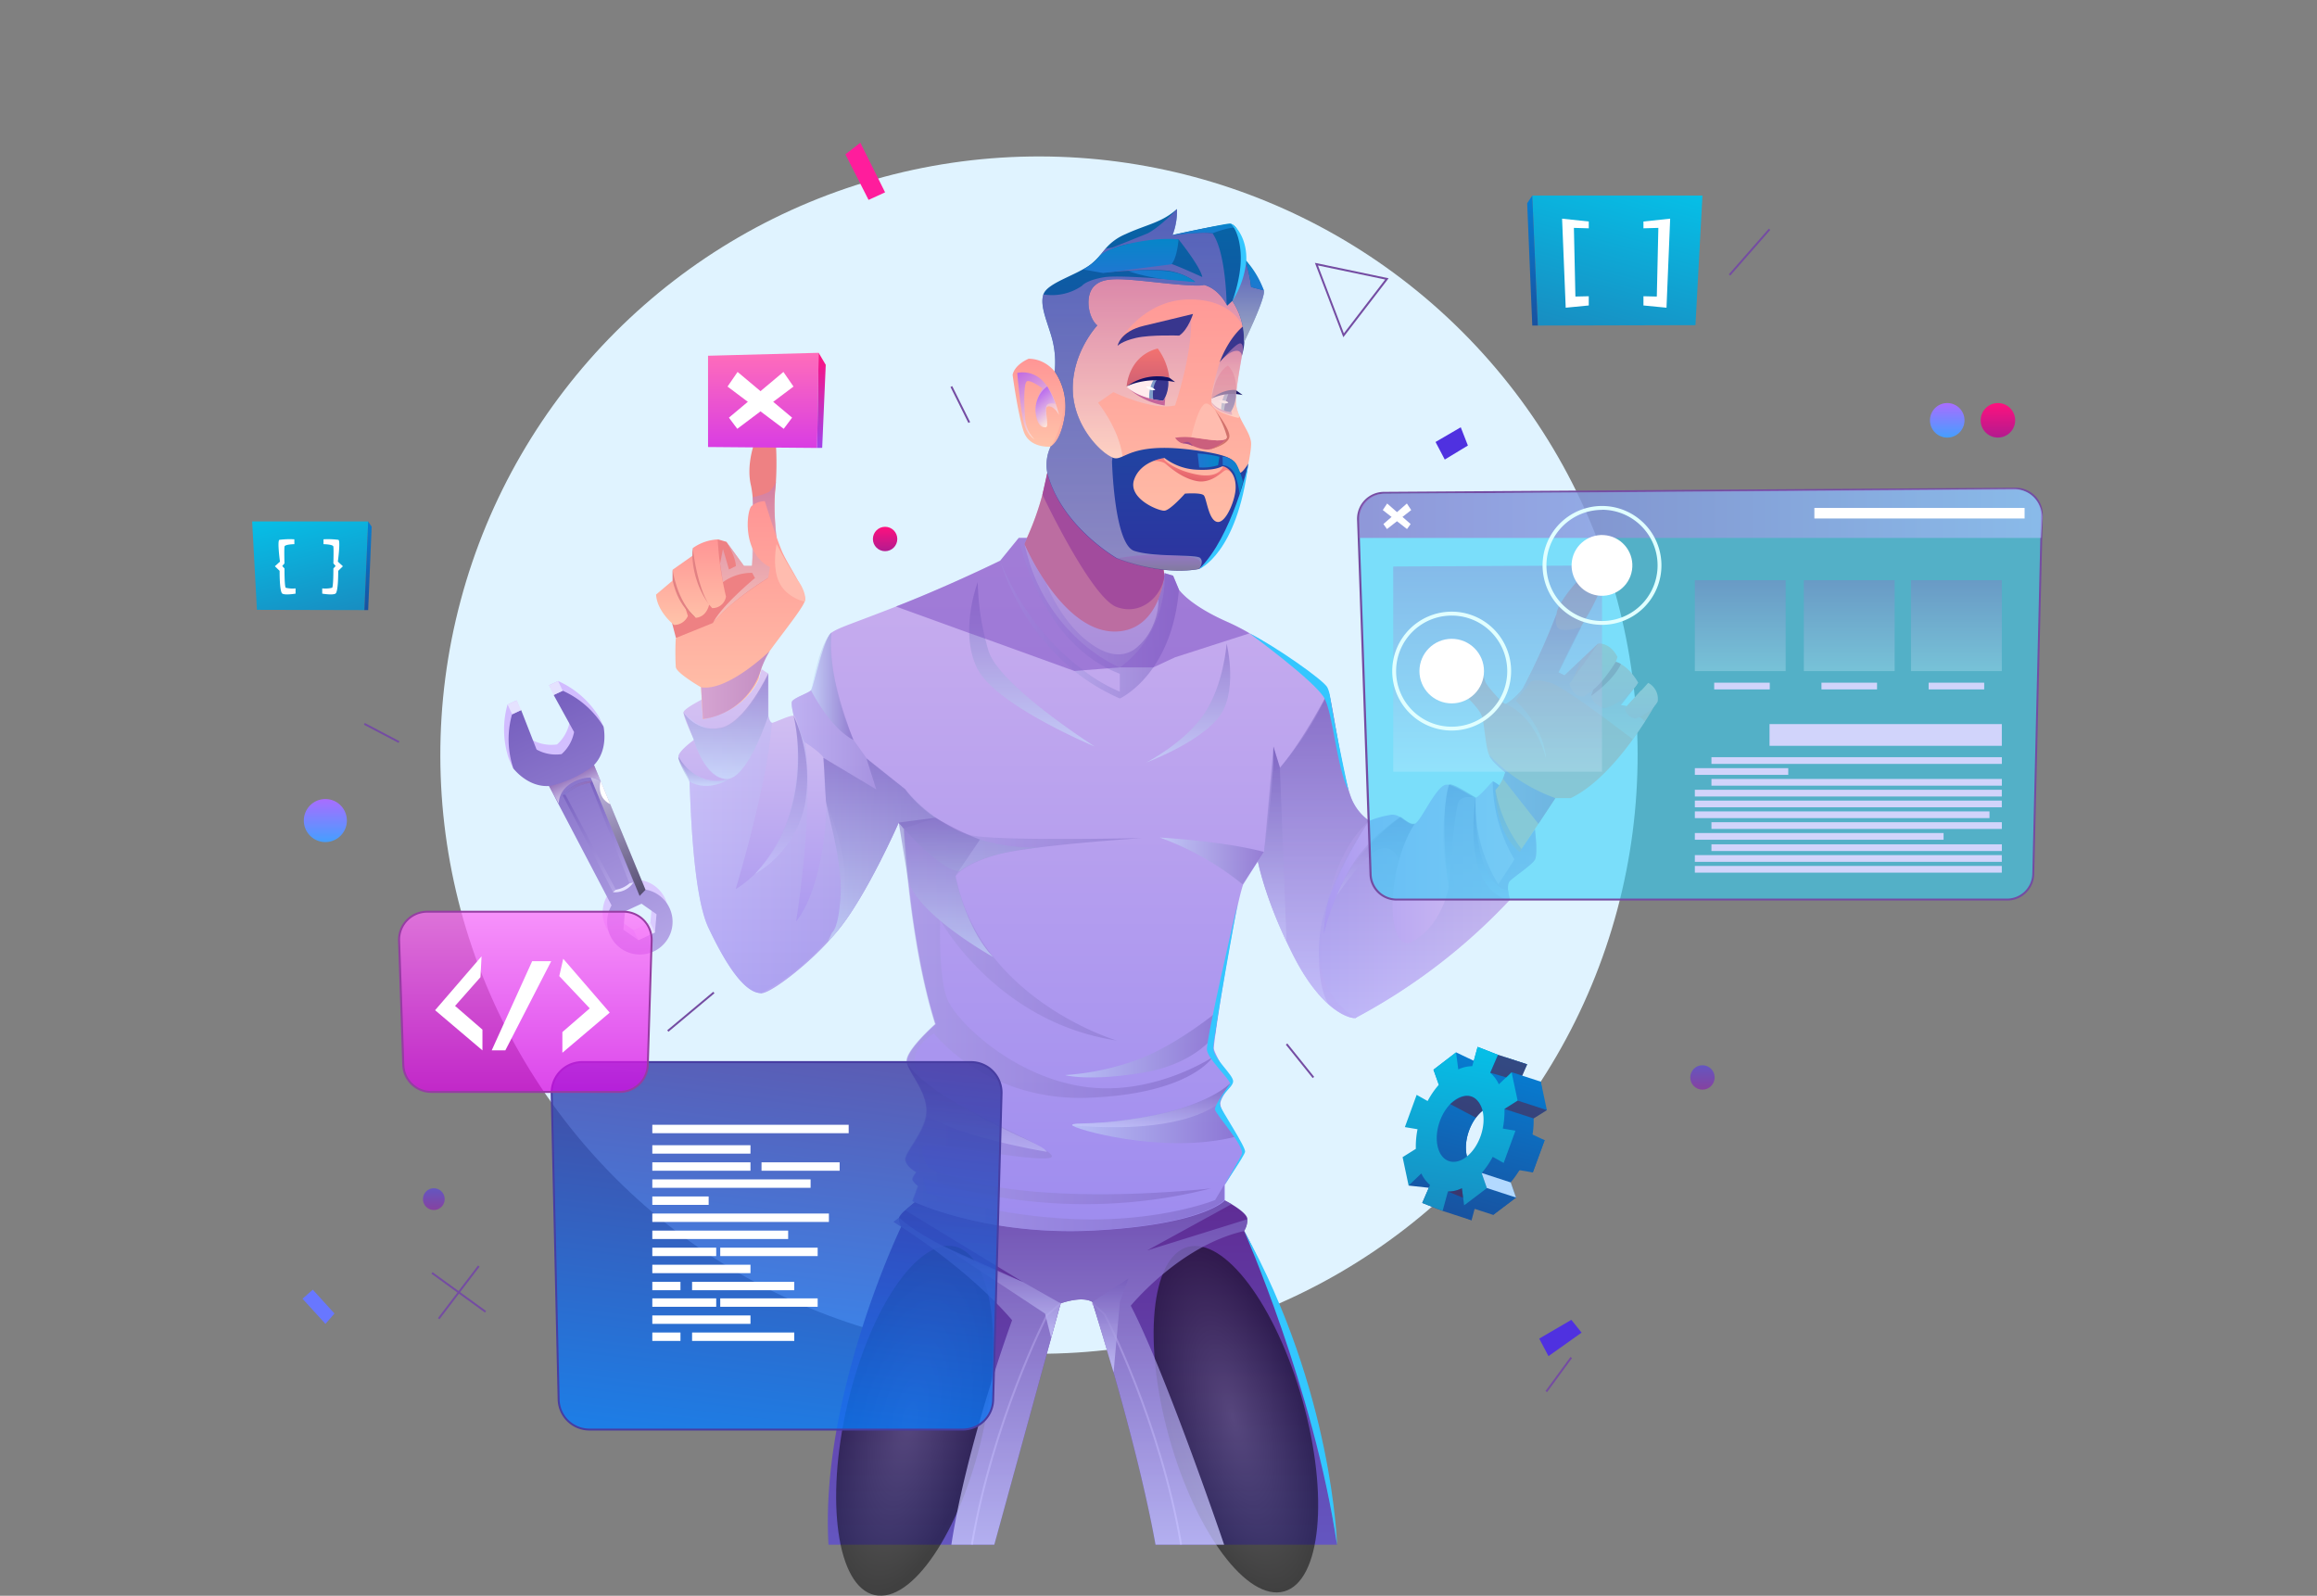 <svg xmlns="http://www.w3.org/2000/svg" xmlns:xlink="http://www.w3.org/1999/xlink" viewBox="0 0 600 413.22"><rect x="0" y="0" width="600" height="413.22" fill="#808080" stroke="none"/><defs><style>.cls-1{isolation:isolate;}.cls-2{fill:#f1f1f4;}.cls-3{fill:#e0f3ff;}.cls-4{fill:url(#Áåçûìÿííûé_ãðàäèåíò_29);}.cls-5{fill:url(#Áåçûìÿííûé_ãðàäèåíò_28);}.cls-6{fill:#e5e2ff;}.cls-7{fill:url(#Áåçûìÿííûé_ãðàäèåíò_28-2);}.cls-8,.cls-9{opacity:0.62;}.cls-115,.cls-17,.cls-18,.cls-19,.cls-22,.cls-24,.cls-30,.cls-33,.cls-35,.cls-38,.cls-39,.cls-40,.cls-41,.cls-42,.cls-43,.cls-44,.cls-45,.cls-46,.cls-47,.cls-48,.cls-49,.cls-50,.cls-51,.cls-52,.cls-53,.cls-54,.cls-55,.cls-56,.cls-57,.cls-58,.cls-59,.cls-60,.cls-64,.cls-75,.cls-78,.cls-79,.cls-8,.cls-80,.cls-84,.cls-85,.cls-9,.cls-92,.cls-93,.cls-94,.cls-95,.cls-96,.cls-97{mix-blend-mode:multiply;}.cls-8{fill:url(#Áåçûìÿííûé_ãðàäèåíò_27);}.cls-9{fill:url(#Áåçûìÿííûé_ãðàäèåíò_94);}.cls-10,.cls-115,.cls-13,.cls-14,.cls-22,.cls-24,.cls-39,.cls-40,.cls-41,.cls-42,.cls-43,.cls-44,.cls-45,.cls-46,.cls-47,.cls-49,.cls-51,.cls-52,.cls-53,.cls-54,.cls-55,.cls-57,.cls-58,.cls-59,.cls-60,.cls-80{opacity:0.5;}.cls-10,.cls-13,.cls-14{mix-blend-mode:screen;}.cls-10{fill:url(#Áåçûìÿííûé_ãðàäèåíò_95);}.cls-11{fill:#fff;}.cls-12{fill:url(#Áåçûìÿííûé_ãðàäèåíò_74);}.cls-13{fill:url(#Áåçûìÿííûé_ãðàäèåíò_83);}.cls-14{fill:url(#Áåçûìÿííûé_ãðàäèåíò_83-2);}.cls-15{fill:url(#Áåçûìÿííûé_ãðàäèåíò_26);}.cls-16{fill:url(#Áåçûìÿííûé_ãðàäèåíò_26-2);}.cls-17,.cls-18,.cls-19,.cls-48{opacity:0.76;}.cls-17{fill:url(#Áåçûìÿííûé_ãðàäèåíò_70);}.cls-18{fill:url(#Áåçûìÿííûé_ãðàäèåíò_70-2);}.cls-19{fill:url(#Áåçûìÿííûé_ãðàäèåíò_70-3);}.cls-20{fill:#fe9083;}.cls-21{fill:url(#Áåçûìÿííûé_ãðàäèåíò_354);}.cls-22{fill:url(#Áåçûìÿííûé_ãðàäèåíò_70-4);}.cls-23{fill:url(#Áåçûìÿííûé_ãðàäèåíò_26-3);}.cls-24{fill:url(#Áåçûìÿííûé_ãðàäèåíò_70-5);}.cls-25{fill:url(#Áåçûìÿííûé_ãðàäèåíò_178);}.cls-26{fill:url(#Áåçûìÿííûé_ãðàäèåíò_55);}.cls-27{fill:#cb4d7a;}.cls-28{fill:#ee8183;}.cls-29{fill:url(#Áåçûìÿííûé_ãðàäèåíò_71);}.cls-30,.cls-35,.cls-64,.cls-75,.cls-78,.cls-79,.cls-90,.cls-92{opacity:0.6;}.cls-30{fill:url(#Áåçûìÿííûé_ãðàäèåíò_48);}.cls-31{fill:url(#Áåçûìÿííûé_ãðàäèåíò_71-2);}.cls-32{fill:#e28183;}.cls-33,.cls-38{opacity:0.91;}.cls-33{fill:url(#Áåçûìÿííûé_ãðàäèåíò_73);}.cls-34{fill:url(#Áåçûìÿííûé_ãðàäèåíò_71-3);}.cls-35{fill:url(#Áåçûìÿííûé_ãðàäèåíò_48-2);}.cls-36{fill:url(#Áåçûìÿííûé_ãðàäèåíò_64);}.cls-37{fill:url(#Áåçûìÿííûé_ãðàäèåíò_64-2);}.cls-38{fill:url(#Áåçûìÿííûé_ãðàäèåíò_73-2);}.cls-39{fill:url(#Áåçûìÿííûé_ãðàäèåíò_70-6);}.cls-40{fill:url(#Áåçûìÿííûé_ãðàäèåíò_70-7);}.cls-41{fill:url(#Áåçûìÿííûé_ãðàäèåíò_4);}.cls-42{fill:url(#Áåçûìÿííûé_ãðàäèåíò_4-2);}.cls-43{fill:url(#Áåçûìÿííûé_ãðàäèåíò_4-3);}.cls-44{fill:url(#Áåçûìÿííûé_ãðàäèåíò_4-4);}.cls-45{fill:url(#Áåçûìÿííûé_ãðàäèåíò_4-5);}.cls-46{fill:url(#Áåçûìÿííûé_ãðàäèåíò_4-6);}.cls-47{fill:url(#Áåçûìÿííûé_ãðàäèåíò_4-7);}.cls-48{fill:url(#Áåçûìÿííûé_ãðàäèåíò_70-8);}.cls-49{fill:url(#Áåçûìÿííûé_ãðàäèåíò_70-9);}.cls-50,.cls-56,.cls-93,.cls-94,.cls-95,.cls-96{opacity:0.3;}.cls-50{fill:url(#Áåçûìÿííûé_ãðàäèåíò_70-10);}.cls-51{fill:url(#Áåçûìÿííûé_ãðàäèåíò_4-8);}.cls-52{fill:url(#Áåçûìÿííûé_ãðàäèåíò_70-11);}.cls-53{fill:url(#Áåçûìÿííûé_ãðàäèåíò_4-9);}.cls-54{fill:url(#Áåçûìÿííûé_ãðàäèåíò_4-10);}.cls-55{fill:url(#Áåçûìÿííûé_ãðàäèåíò_70-12);}.cls-56{fill:url(#Áåçûìÿííûé_ãðàäèåíò_70-13);}.cls-57{fill:url(#Áåçûìÿííûé_ãðàäèåíò_70-14);}.cls-58{fill:url(#Áåçûìÿííûé_ãðàäèåíò_70-15);}.cls-59{fill:url(#Áåçûìÿííûé_ãðàäèåíò_70-16);}.cls-60{fill:#7a4ac0;}.cls-61{fill:url(#Áåçûìÿííûé_ãðàäèåíò_71-4);}.cls-62{fill:url(#Áåçûìÿííûé_ãðàäèåíò_71-5);}.cls-63{fill:url(#Áåçûìÿííûé_ãðàäèåíò_387);}.cls-64{fill:url(#Áåçûìÿííûé_ãðàäèåíò_48-3);}.cls-65{fill:#38368e;}.cls-66{fill:url(#Áåçûìÿííûé_ãðàäèåíò_59);}.cls-67{fill:url(#Áåçûìÿííûé_ãðàäèåíò_184);}.cls-68{fill:#ffebed;}.cls-69{fill:#7f9ec9;}.cls-70{fill:#131163;}.cls-71{fill:#c6659c;}.cls-72{fill:#cb5f7d;}.cls-73{fill:#9f4a8b;}.cls-74{fill:#ffbcaf;}.cls-75{fill:url(#Áåçûìÿííûé_ãðàäèåíò_48-4);}.cls-76{fill:url(#Áåçûìÿííûé_ãðàäèåíò_292);}.cls-77{fill:#d2726c;}.cls-78{fill:url(#Áåçûìÿííûé_ãðàäèåíò_35);}.cls-79{fill:url(#Áåçûìÿííûé_ãðàäèåíò_52);}.cls-80{fill:url(#Áåçûìÿííûé_ãðàäèåíò_397);}.cls-81{fill:url(#Áåçûìÿííûé_ãðàäèåíò_141);}.cls-82{fill:url(#Áåçûìÿííûé_ãðàäèåíò_141-2);}.cls-83{fill:url(#Áåçûìÿííûé_ãðàäèåíò_141-3);}.cls-84,.cls-85{opacity:0.8;}.cls-84{fill:url(#Áåçûìÿííûé_ãðàäèåíò_285);}.cls-85{fill:url(#Áåçûìÿííûé_ãðàäèåíò_285-2);}.cls-86{fill:#34c7ff;}.cls-87{fill:url(#Áåçûìÿííûé_ãðàäèåíò_141-4);}.cls-88{fill:url(#Áåçûìÿííûé_ãðàäèåíò_141-5);}.cls-89{fill:url(#Áåçûìÿííûé_ãðàäèåíò_141-6);}.cls-90{fill:#36d1f7;}.cls-91{fill:#744ca2;}.cls-92{fill:url(#Áåçûìÿííûé_ãðàäèåíò_89);}.cls-93{fill:url(#Áåçûìÿííûé_ãðàäèåíò_85);}.cls-94{fill:url(#Áåçûìÿííûé_ãðàäèåíò_85-2);}.cls-95{fill:url(#Áåçûìÿííûé_ãðàäèåíò_85-3);}.cls-96{fill:url(#Áåçûìÿííûé_ãðàäèåíò_85-4);}.cls-97{fill:#d1d4fb;}.cls-116,.cls-98{mix-blend-mode:soft-light;}.cls-99{fill:#e0ffff;}.cls-100{fill:url(#Áåçûìÿííûé_ãðàäèåíò_65);}.cls-101{fill:url(#Áåçûìÿííûé_ãðàäèåíò_14);}.cls-102{opacity:0.81;fill:url(#Áåçûìÿííûé_ãðàäèåíò_115);}.cls-103{fill:#473da2;}.cls-104{fill:url(#Áåçûìÿííûé_ãðàäèåíò_302);}.cls-105{fill:url(#Áåçûìÿííûé_ãðàäèåíò_302-2);}.cls-106{fill:url(#Áåçûìÿííûé_ãðàäèåíò_322);}.cls-107{fill:url(#Áåçûìÿííûé_ãðàäèåíò_322-2);}.cls-108{fill:url(#Áåçûìÿííûé_ãðàäèåíò_25);}.cls-109{fill:url(#Áåçûìÿííûé_ãðàäèåíò_25-2);}.cls-110{opacity:0.73;fill:url(#Áåçûìÿííûé_ãðàäèåíò_97);}.cls-111{fill:#953da2;}.cls-112,.cls-113,.cls-114,.cls-115,.cls-116,.cls-120,.cls-121,.cls-122,.cls-123{fill-rule:evenodd;}.cls-112{fill:url(#Áåçûìÿííûé_ãðàäèåíò_206);}.cls-113{fill:url(#Áåçûìÿííûé_ãðàäèåíò_206-2);}.cls-114{fill:url(#Áåçûìÿííûé_ãðàäèåíò_107);}.cls-115{fill:#601734;}.cls-116{fill:#b3d9ff;}.cls-117{fill:#ff1d9c;}.cls-118{fill:#6877ff;}.cls-119{fill:#4f31e0;}.cls-120{fill:url(#Áåçûìÿííûé_ãðàäèåíò_107-2);}.cls-121{fill:url(#Áåçûìÿííûé_ãðàäèåíò_206-3);}.cls-122{fill:url(#Áåçûìÿííûé_ãðàäèåíò_107-3);}.cls-123{fill:url(#Áåçûìÿííûé_ãðàäèåíò_206-4);}.cls-124{fill:none;}</style><linearGradient id="Áåçûìÿííûé_ãðàäèåíò_29" x1="-50.68" y1="266.49" x2="-50.68" y2="195.3" gradientTransform="matrix(0.91, -0.42, 0.42, 0.91, 101.25, -19.01)" gradientUnits="userSpaceOnUse"><stop offset="0" stop-color="#dbccff"/><stop offset="1" stop-color="#d1bbff"/></linearGradient><linearGradient id="Áåçûìÿííûé_ãðàäèåíò_28" x1="-50.69" y1="269.27" x2="-50.69" y2="198.08" gradientTransform="matrix(0.91, -0.42, 0.42, 0.91, 101.25, -19.01)" gradientUnits="userSpaceOnUse"><stop offset="0" stop-color="#b5a6e7"/><stop offset="1" stop-color="#7760bf"/></linearGradient><linearGradient id="Áåçûìÿííûé_ãðàäèåíò_28-2" x1="-50.69" y1="251.57" x2="-50.69" y2="221.56" xlink:href="#Áåçûìÿííûé_ãðàäèåíò_28"/><linearGradient id="Áåçûìÿííûé_ãðàäèåíò_27" x1="-54.94" y1="222.16" x2="-46.43" y2="222.16" gradientTransform="matrix(0.91, -0.42, 0.42, 0.91, 101.25, -19.01)" gradientUnits="userSpaceOnUse"><stop offset="0" stop-color="#8b8be0"/><stop offset="1" stop-color="#a177b7"/></linearGradient><linearGradient id="Áåçûìÿííûé_ãðàäèåíò_94" x1="-50.69" y1="224.14" x2="-50.69" y2="218.99" gradientTransform="matrix(0.91, -0.42, 0.42, 0.91, 101.25, -19.01)" gradientUnits="userSpaceOnUse"><stop offset="0" stop-color="#fff"/><stop offset="1" stop-color="#a177b7"/></linearGradient><linearGradient id="Áåçûìÿííûé_ãðàäèåíò_95" x1="-46.18" y1="254.63" x2="-46.18" y2="221.55" gradientTransform="matrix(0.91, -0.42, 0.42, 0.91, 101.25, -19.01)" gradientUnits="userSpaceOnUse"><stop offset="0"/><stop offset="1" stop-color="#fff"/></linearGradient><linearGradient id="Áåçûìÿííûé_ãðàäèåíò_74" x1="280.3" y1="400" x2="280.3" y2="310.79" gradientUnits="userSpaceOnUse"><stop offset="0" stop-color="#6456c0"/><stop offset="1" stop-color="#5f2c95"/></linearGradient><radialGradient id="Áåçûìÿííûé_ãðàäèåíò_83" cx="414.88" cy="171.84" r="27.03" gradientTransform="matrix(0, 0.66, -1.71, 0, 531.3, 92.77)" gradientUnits="userSpaceOnUse"><stop offset="0" stop-color="#4b474b"/><stop offset="1"/></radialGradient><radialGradient id="Áåçûìÿííûé_ãðàäèåíò_83-2" cx="209.25" cy="174.93" r="27.03" gradientTransform="matrix(0.66, 0, 0, 1.71, 181.29, 67.74)" xlink:href="#Áåçûìÿííûé_ãðàäèåíò_83"/><linearGradient id="Áåçûìÿííûé_ãðàäèåíò_26" x1="251.43" y1="368.68" x2="274.82" y2="368.68" gradientUnits="userSpaceOnUse"><stop offset="0" stop-color="#9e8cef"/><stop offset="1" stop-color="#caafee"/></linearGradient><linearGradient id="Áåçûìÿííûé_ãðàäèåíò_26-2" x1="190.2" y1="368.68" x2="213.6" y2="368.68" gradientTransform="matrix(-1, 0, 0, 1, 496.3, 0)" xlink:href="#Áåçûìÿííûé_ãðàäèåíò_26"/><linearGradient id="Áåçûìÿííûé_ãðàäèåíò_70" x1="277.16" y1="400" x2="277.16" y2="310.79" gradientUnits="userSpaceOnUse"><stop offset="0" stop-color="#ccf"/><stop offset="1" stop-color="#755cbb"/></linearGradient><linearGradient id="Áåçûìÿííûé_ãðàäèåíò_70-2" x1="287.55" y1="355.39" x2="287.55" y2="331.06" xlink:href="#Áåçûìÿííûé_ãðàäèåíò_70"/><linearGradient id="Áåçûìÿííûé_ãðàäèåíò_70-3" x1="259.36" y1="346.45" x2="259.36" y2="322.61" xlink:href="#Áåçûìÿííûé_ãðàäèåíò_70"/><linearGradient id="Áåçûìÿííûé_ãðàäèåíò_354" x1="283.54" y1="176.45" x2="283.54" y2="140.84" gradientUnits="userSpaceOnUse"><stop offset="0" stop-color="#d5cdf8"/><stop offset="1" stop-color="#f3edfb"/></linearGradient><linearGradient id="Áåçûìÿííûé_ãðàäèåíò_70-4" x1="265.21" y1="158.61" x2="301.87" y2="158.61" xlink:href="#Áåçûìÿííûé_ãðàäèåíò_70"/><linearGradient id="Áåçûìÿííûé_ãðàäèåíò_26-3" x1="273.06" y1="318.73" x2="273.06" y2="139.29" xlink:href="#Áåçûìÿííûé_ãðàäèåíò_26"/><linearGradient id="Áåçûìÿííûé_ãðàäèåíò_70-5" x1="198.59" y1="206.91" x2="242.29" y2="206.91" xlink:href="#Áåçûìÿííûé_ãðàäèåíò_70"/><linearGradient id="Áåçûìÿííûé_ãðàäèåíò_178" x1="197.24" y1="257.17" x2="197.24" y2="173.26" gradientUnits="userSpaceOnUse"><stop offset="0" stop-color="#9e8cef"/><stop offset="1" stop-color="#dac7f3"/></linearGradient><linearGradient id="Áåçûìÿííûé_ãðàäèåíò_55" x1="341.53" y1="232.99" x2="397.84" y2="232.99" gradientUnits="userSpaceOnUse"><stop offset="0" stop-color="#a999f1"/><stop offset="1" stop-color="#dac7f3"/></linearGradient><linearGradient id="Áåçûìÿííûé_ãðàäèåíò_71" x1="178.92" y1="161.82" x2="178.92" y2="139.69" gradientUnits="userSpaceOnUse"><stop offset="0.02" stop-color="#ffc2a9"/><stop offset="1" stop-color="#ff9595"/></linearGradient><linearGradient id="Áåçûìÿííûé_ãðàäèåíò_48" x1="192.85" y1="161.29" x2="192.85" y2="124.67" gradientUnits="userSpaceOnUse"><stop offset="0" stop-color="#ffeadb"/><stop offset="0.99" stop-color="#c27cb6"/></linearGradient><linearGradient id="Áåçûìÿííûé_ãðàäèåíò_71-2" x1="191.67" y1="186.21" x2="191.67" y2="129.75" xlink:href="#Áåçûìÿííûé_ãðàäèåíò_71"/><linearGradient id="Áåçûìÿííûé_ãðàäèåíò_73" x1="181.57" y1="177.4" x2="199.32" y2="177.4" gradientUnits="userSpaceOnUse"><stop offset="0.02" stop-color="#d1a1d6"/><stop offset="0.99" stop-color="#bd89c4"/></linearGradient><linearGradient id="Áåçûìÿííûé_ãðàäèåíò_71-3" x1="399" y1="220.6" x2="399" y2="145.1" xlink:href="#Áåçûìÿííûé_ãðàäèåíò_71"/><linearGradient id="Áåçûìÿííûé_ãðàäèåíò_48-2" x1="407.92" y1="196.41" x2="407.92" y2="158.9" xlink:href="#Áåçûìÿííûé_ãðàäèåíò_48"/><linearGradient id="Áåçûìÿííûé_ãðàäèåíò_64" x1="415.32" y1="183.46" x2="415.32" y2="166.65" gradientUnits="userSpaceOnUse"><stop offset="0" stop-color="#ffb0b0"/><stop offset="0.98" stop-color="#ffc2a9"/></linearGradient><linearGradient id="Áåçûìÿííûé_ãðàäèåíò_64-2" x1="425.07" y1="186.05" x2="425.07" y2="176.83" xlink:href="#Áåçûìÿííûé_ãðàäèåíò_64"/><linearGradient id="Áåçûìÿííûé_ãðàäèåíò_73-2" x1="385.63" y1="204.43" x2="402.78" y2="204.43" xlink:href="#Áåçûìÿííûé_ãðàäèåíò_73"/><linearGradient id="Áåçûìÿííûé_ãðàäèåíò_70-6" x1="361.76" y1="263.62" x2="361.76" y2="179.11" xlink:href="#Áåçûìÿííûé_ãðàäèåíò_70"/><linearGradient id="Áåçûìÿííûé_ãðàäèåíò_70-7" x1="175.69" y1="246.59" x2="317.04" y2="246.59" xlink:href="#Áåçûìÿííûé_ãðàäèåíò_70"/><linearGradient id="Áåçûìÿííûé_ãðàäèåíò_4" x1="300.31" y1="222.94" x2="327.32" y2="222.94" gradientUnits="userSpaceOnUse"><stop offset="0" stop-color="#ccedff"/><stop offset="1" stop-color="#755cbb"/></linearGradient><linearGradient id="Áåçûìÿííûé_ãðàäèåíò_4-2" x1="275.8" y1="270.36" x2="315.51" y2="270.36" xlink:href="#Áåçûìÿííûé_ãðàäèåíò_4"/><linearGradient id="Áåçûìÿííûé_ãðàäèåíò_4-3" x1="277.64" y1="288.31" x2="320.06" y2="288.31" xlink:href="#Áåçûìÿííûé_ãðàäèåíò_4"/><linearGradient id="Áåçûìÿííûé_ãðàäèåíò_4-4" x1="241.13" y1="243.86" x2="241.13" y2="196.25" xlink:href="#Áåçûìÿííûé_ãðàäèåíò_4"/><linearGradient id="Áåçûìÿííûé_ãðàäèåíò_4-5" x1="244.96" y1="247.86" x2="244.96" y2="211.77" xlink:href="#Áåçûìÿííûé_ãðàäèåíò_4"/><linearGradient id="Áåçûìÿííûé_ãðàäèåíò_4-6" x1="187.92" y1="201.73" x2="187.92" y2="174.46" xlink:href="#Áåçûìÿííûé_ãðàäèåíò_4"/><linearGradient id="Áåçûìÿííûé_ãðàäèåíò_4-7" x1="209.99" y1="177.72" x2="220.98" y2="177.72" xlink:href="#Áåçûìÿííûé_ãðàäèåíò_4"/><linearGradient id="Áåçûìÿííûé_ãðàäèåíò_70-8" x1="329.45" y1="243.86" x2="329.45" y2="193.32" xlink:href="#Áåçûìÿííûé_ãðàäèåíò_70"/><linearGradient id="Áåçûìÿííûé_ãðàäèåíò_70-9" x1="386.27" y1="232.99" x2="386.27" y2="206.58" xlink:href="#Áåçûìÿííûé_ãðàäèåíò_70"/><linearGradient id="Áåçûìÿííûé_ãðàäèåíò_70-10" x1="356.32" y1="231.81" x2="356.32" y2="211.62" xlink:href="#Áåçûìÿííûé_ãðàäèåíò_70"/><linearGradient id="Áåçûìÿííûé_ãðàäèåíò_4-8" x1="182.22" y1="203.47" x2="182.22" y2="195.97" xlink:href="#Áåçûìÿííûé_ãðàäèåíò_4"/><linearGradient id="Áåçûìÿííûé_ãðàäèåíò_70-11" x1="202.25" y1="226.33" x2="202.25" y2="185.35" xlink:href="#Áåçûìÿííûé_ãðàäèåíò_70"/><linearGradient id="Áåçûìÿííûé_ãðàäèåíò_4-9" x1="307.67" y1="197.48" x2="307.67" y2="166.65" xlink:href="#Áåçûìÿííûé_ãðàäèåíò_4"/><linearGradient id="Áåçûìÿííûé_ãðàäèåíò_4-10" x1="267.27" y1="193.32" x2="267.27" y2="150.76" xlink:href="#Áåçûìÿííûé_ãðàäèåíò_4"/><linearGradient id="Áåçûìÿííûé_ãðàäèåíò_70-12" x1="259.03" y1="160.08" x2="305.29" y2="160.08" xlink:href="#Áåçûìÿííûé_ãðàäèåíò_70"/><linearGradient id="Áåçûìÿííûé_ãðàäèåíò_70-13" x1="377.95" y1="229.98" x2="377.95" y2="203.21" xlink:href="#Áåçûìÿííûé_ãðàäèåíò_70"/><linearGradient id="Áåçûìÿííûé_ãðàäèåíò_70-14" x1="340.11" y1="260.18" x2="340.11" y2="179.11" xlink:href="#Áåçûìÿííûé_ãðàäèåíò_70"/><linearGradient id="Áåçûìÿííûé_ãðàäèåíò_70-15" x1="252.95" y1="298.26" x2="252.95" y2="275.02" xlink:href="#Áåçûìÿííûé_ãðàäèåíò_70"/><linearGradient id="Áåçûìÿííûé_ãðàäèåíò_70-16" x1="298.1" y1="291.88" x2="298.1" y2="280.59" xlink:href="#Áåçûìÿííûé_ãðàäèåíò_70"/><linearGradient id="Áåçûìÿííûé_ãðàäèåíò_71-4" x1="297.6" y1="146.81" x2="297.6" y2="69.6" xlink:href="#Áåçûìÿííûé_ãðàäèåíò_71"/><linearGradient id="Áåçûìÿííûé_ãðàäèåíò_71-5" x1="268.82" y1="115.66" x2="268.82" y2="92.89" xlink:href="#Áåçûìÿííûé_ãðàäèåíò_71"/><linearGradient id="Áåçûìÿííûé_ãðàäèåíò_387" x1="308.33" y1="124.27" x2="309.28" y2="119.3" gradientUnits="userSpaceOnUse"><stop offset="0" stop-color="#e1616a"/><stop offset="1" stop-color="#ff8883"/></linearGradient><linearGradient id="Áåçûìÿííûé_ãðàäèåíò_48-3" x1="299.71" y1="120.46" x2="299.71" y2="70.73" xlink:href="#Áåçûìÿííûé_ãðàäèåíò_48"/><linearGradient id="Áåçûìÿííûé_ãðàäèåíò_59" x1="297.29" y1="100.09" x2="297.29" y2="90.24" gradientUnits="userSpaceOnUse"><stop offset="0" stop-color="#cf6074"/><stop offset="1" stop-color="#f37270"/></linearGradient><linearGradient id="Áåçûìÿííûé_ãðàäèåíò_184" x1="316.94" y1="103.22" x2="316.94" y2="94.65" gradientUnits="userSpaceOnUse"><stop offset="0" stop-color="#cf6074"/><stop offset="1" stop-color="#ff817f"/></linearGradient><linearGradient id="Áåçûìÿííûé_ãðàäèåíò_48-4" x1="317.75" y1="108.21" x2="317.75" y2="88.92" xlink:href="#Áåçûìÿííûé_ãðàäèåíò_48"/><linearGradient id="Áåçûìÿííûé_ãðàäèåíò_292" x1="298.63" y1="147.78" x2="298.63" y2="54.15" gradientUnits="userSpaceOnUse"><stop offset="0" stop-color="#2e33a0"/><stop offset="1" stop-color="#0665a5"/></linearGradient><linearGradient id="Áåçûìÿííûé_ãðàäèåíò_35" x1="323.23" y1="88.82" x2="323.23" y2="67.22" gradientUnits="userSpaceOnUse"><stop offset="0" stop-color="#ffeadb"/><stop offset="0.99" stop-color="#8860c7"/></linearGradient><linearGradient id="Áåçûìÿííûé_ãðàäèåíò_52" x1="293.79" y1="147.78" x2="293.79" y2="54.15" gradientUnits="userSpaceOnUse"><stop offset="0" stop-color="#ccc2db"/><stop offset="0.99" stop-color="#8860c7"/></linearGradient><linearGradient id="Áåçûìÿííûé_ãðàäèåíò_397" x1="300.07" y1="147.76" x2="300.07" y2="143.74" gradientUnits="userSpaceOnUse"><stop offset="0" stop-color="#776d7e"/><stop offset="1" stop-color="#9d68c2"/></linearGradient><linearGradient id="Áåçûìÿííûé_ãðàäèåíò_141" x1="311.87" y1="60.87" x2="311.87" y2="57.88" gradientUnits="userSpaceOnUse"><stop offset="0" stop-color="#1f77d1"/><stop offset="1" stop-color="#0686c9"/></linearGradient><linearGradient id="Áåçûìÿííûé_ãðàäèåíò_141-2" x1="292.83" y1="70.71" x2="292.83" y2="61.87" xlink:href="#Áåçûìÿííûé_ãðàäèåíò_141"/><linearGradient id="Áåçûìÿííûé_ãðàäèåíò_141-3" x1="324.86" y1="75.19" x2="324.86" y2="67.22" xlink:href="#Áåçûìÿííûé_ãðàäèåíò_141"/><linearGradient id="Áåçûìÿííûé_ãðàäèåíò_285" x1="272.13" y1="110.26" x2="261.93" y2="97.77" gradientUnits="userSpaceOnUse"><stop offset="0" stop-color="#ffeadb"/><stop offset="0.99" stop-color="#b060f4"/></linearGradient><linearGradient id="Áåçûìÿííûé_ãðàäèåíò_285-2" x1="273.2" y1="108.65" x2="268.18" y2="102.51" xlink:href="#Áåçûìÿííûé_ãðàäèåíò_285"/><linearGradient id="Áåçûìÿííûé_ãðàäèåíò_141-4" x1="292.24" y1="71.5" x2="309.51" y2="71.5" xlink:href="#Áåçûìÿííûé_ãðàäèåíò_141"/><linearGradient id="Áåçûìÿííûé_ãðàäèåíò_141-5" x1="316.6" y1="123.14" x2="321.83" y2="123.14" xlink:href="#Áåçûìÿííûé_ãðàäèåíò_141"/><linearGradient id="Áåçûìÿííûé_ãðàäèåíò_141-6" x1="310.13" y1="119.24" x2="315.78" y2="119.24" xlink:href="#Áåçûìÿííûé_ãðàäèåíò_141"/><linearGradient id="Áåçûìÿííûé_ãðàäèåíò_89" x1="351.8" y1="132.95" x2="528.85" y2="132.95" gradientUnits="userSpaceOnUse"><stop offset="0" stop-color="#9d68c2"/><stop offset="1" stop-color="#aec2ff"/></linearGradient><linearGradient id="Áåçûìÿííûé_ãðàäèåíò_85" x1="387.81" y1="199.82" x2="387.81" y2="146.42" gradientUnits="userSpaceOnUse"><stop offset="0" stop-color="#ccedff"/><stop offset="1" stop-color="#9d68c2"/></linearGradient><linearGradient id="Áåçûìÿííûé_ãðàäèåíò_85-2" x1="478.87" y1="173.78" x2="478.87" y2="150.26" xlink:href="#Áåçûìÿííûé_ãðàäèåíò_85"/><linearGradient id="Áåçûìÿííûé_ãðàäèåíò_85-3" x1="506.63" y1="173.78" x2="506.63" y2="150.26" xlink:href="#Áåçûìÿííûé_ãðàäèåíò_85"/><linearGradient id="Áåçûìÿííûé_ãðàäèåíò_85-4" x1="450.66" y1="173.78" x2="450.66" y2="150.26" xlink:href="#Áåçûìÿííûé_ãðàäèåíò_85"/><linearGradient id="Áåçûìÿííûé_ãðàäèåíò_65" x1="197.67" y1="115.99" x2="197.67" y2="91.37" gradientUnits="userSpaceOnUse"><stop offset="0" stop-color="#d93de3"/><stop offset="1" stop-color="#ff6dba"/></linearGradient><linearGradient id="Áåçûìÿííûé_ãðàäèåíò_14" x1="212.72" y1="115.99" x2="212.72" y2="91.37" gradientUnits="userSpaceOnUse"><stop offset="0" stop-color="#a242ea"/><stop offset="1" stop-color="#fe117e"/></linearGradient><linearGradient id="Áåçûìÿííûé_ãðàäèåíò_115" x1="193.4" y1="375.37" x2="206.71" y2="269.36" gradientUnits="userSpaceOnUse"><stop offset="0" stop-color="#067eff"/><stop offset="1" stop-color="#3e37a0"/></linearGradient><linearGradient id="Áåçûìÿííûé_ãðàäèåíò_302" x1="504.25" y1="113.31" x2="504.25" y2="104.37" gradientUnits="userSpaceOnUse"><stop offset="0" stop-color="#459fff"/><stop offset="1" stop-color="#a96dff"/></linearGradient><linearGradient id="Áåçûìÿííûé_ãðàäèåíò_302-2" x1="84.26" y1="218.04" x2="84.26" y2="206.91" xlink:href="#Áåçûìÿííûé_ãðàäèåíò_302"/><linearGradient id="Áåçûìÿííûé_ãðàäèåíò_322" x1="517.37" y1="113.31" x2="517.37" y2="104.37" gradientUnits="userSpaceOnUse"><stop offset="0" stop-color="#b31a8f"/><stop offset="1" stop-color="#fe117e"/></linearGradient><linearGradient id="Áåçûìÿííûé_ãðàäèåíò_322-2" x1="229.2" y1="142.73" x2="229.2" y2="136.41" xlink:href="#Áåçûìÿííûé_ãðàäèåíò_322"/><linearGradient id="Áåçûìÿííûé_ãðàäèåíò_25" x1="440.86" y1="282.16" x2="440.86" y2="275.84" gradientUnits="userSpaceOnUse"><stop offset="0" stop-color="#8642a0"/><stop offset="1" stop-color="#6456c0"/></linearGradient><linearGradient id="Áåçûìÿííûé_ãðàäèåíò_25-2" x1="112.34" y1="313.33" x2="112.34" y2="307.68" xlink:href="#Áåçûìÿííûé_ãðàäèåíò_25"/><linearGradient id="Áåçûìÿííûé_ãðàäèåíò_97" x1="136.04" y1="282.77" x2="136.04" y2="236.11" gradientUnits="userSpaceOnUse"><stop offset="0" stop-color="#d906e3"/><stop offset="1" stop-color="#ff6df9"/></linearGradient><linearGradient id="Áåçûìÿííûé_ãðàäèåíò_206" x1="514.37" y1="240.63" x2="509.4" y2="197.94" gradientTransform="matrix(0.97, 0.26, -0.26, 0.97, -51.62, -49.91)" gradientUnits="userSpaceOnUse"><stop offset="0" stop-color="#1852a0"/><stop offset="1" stop-color="#067ed3"/></linearGradient><linearGradient id="Áåçûìÿííûé_ãðàäèåíò_206-2" x1="509.55" y1="240.8" x2="509.55" y2="197.05" xlink:href="#Áåçûìÿííûé_ãðàäèåíò_206"/><linearGradient id="Áåçûìÿííûé_ãðàäèåíò_107" x1="500.91" y1="99.96" x2="497.7" y2="72.35" gradientTransform="matrix(0.94, 0.33, -0.52, 1.49, -48.31, -0.71)" gradientUnits="userSpaceOnUse"><stop offset="0" stop-color="#188dc1"/><stop offset="1" stop-color="#06bfe7"/></linearGradient><linearGradient id="Áåçûìÿííûé_ãðàäèåíò_107-2" x1="412.35" y1="88.1" x2="423.68" y2="46.01" gradientTransform="matrix(1, 0, 0, 1, 0, 0)" xlink:href="#Áåçûìÿííûé_ãðàäèåíò_107"/><linearGradient id="Áåçûìÿííûé_ãðàäèåíò_206-3" x1="392.87" y1="83.24" x2="401.32" y2="51.86" gradientTransform="matrix(1, 0, 0, 1, 0, 0)" xlink:href="#Áåçûìÿííûé_ãðàäèåíò_206"/><linearGradient id="Áåçûìÿííûé_ãðàäèåíò_107-3" x1="-29.4" y1="160.57" x2="-21.68" y2="131.88" gradientTransform="matrix(-1, 0, 0, 1, 55.33, 0)" xlink:href="#Áåçûìÿííûé_ãðàäèåíò_107"/><linearGradient id="Áåçûìÿííûé_ãðàäèåíò_206-4" x1="-42.68" y1="157.26" x2="-36.92" y2="135.87" gradientTransform="matrix(-1, 0, 0, 1, 55.33, 0)" xlink:href="#Áåçûìÿííûé_ãðàäèåíò_206"/></defs><g class="cls-1"><g id="Layer_2" data-name="Layer 2"><g id="illustration"><path class="cls-2" d="M148.21,196.1q0-.37.36-.36l6.7.2a4.81,4.81,0,0,1,1.69.31,2.89,2.89,0,0,1,1.11.74,2.82,2.82,0,0,1,.59,1.14,4.89,4.89,0,0,1,.15,1.47l-.05,1.85a5.44,5.44,0,0,1-.24,1.46,3,3,0,0,1-.66,1.1,3,3,0,0,1-1.15.68,5.18,5.18,0,0,1-1.71.2l-3.61-.11-.75-2.12h-.09l-.07,2.09-2.53-.08Zm2.34,6.33,4.29.13a1.39,1.39,0,0,0,1-.29,1.6,1.6,0,0,0,.34-1.12l.05-1.5a1.69,1.69,0,0,0-.27-1.15,1.52,1.52,0,0,0-1-.33l-4.1-.12a.15.15,0,0,0-.14,0,.18.18,0,0,0,0,.12Z"/><path class="cls-2" d="M162.45,199.93h-.09l-.08,2.68a.15.15,0,0,0,.16.18L170,203l-.07,2.32L160,205a.33.33,0,0,1-.35-.38l.25-8.21a.33.33,0,0,1,.37-.36l9.61.3c.24,0,.36.13.35.38l-.07,2.32-2.37.8h-.1l0-1.2c0-.09,0-.13-.12-.13l-5.07-.16a.18.18,0,0,0-.14,0,.27.27,0,0,0,0,.12l0,1.12,4.17.12,0,1.82-3.5-.1Z"/><path class="cls-2" d="M179.21,199.77h-.1l0-1c0-.1,0-.15-.14-.15l-4.72-.14a.42.42,0,0,0-.36.1.46.46,0,0,0-.11.31v.22a.46.46,0,0,0,.07.34.76.76,0,0,0,.33.12l5.53.94a3.63,3.63,0,0,1,.89.26,1.75,1.75,0,0,1,.59.42,1.34,1.34,0,0,1,.31.63,3.34,3.34,0,0,1,.08.88l0,.71a3.12,3.12,0,0,1-.16,1,1.78,1.78,0,0,1-.46.7,2,2,0,0,1-.83.41,4.57,4.57,0,0,1-1.24.11l-8-.24.07-2.32,7.13.21c.22,0,.36,0,.43-.1a.66.66,0,0,0,.12-.41v-.24a.43.43,0,0,0-.07-.33.47.47,0,0,0-.3-.13l-5.34-.84a3.92,3.92,0,0,1-.92-.25,1.64,1.64,0,0,1-.62-.41,1.46,1.46,0,0,1-.34-.61,2.76,2.76,0,0,1-.08-.85v-.63a2.07,2.07,0,0,1,.57-1.49,2.35,2.35,0,0,1,1.73-.48l8,.24a.35.35,0,0,1,.37.41l-.06,1.84Z"/><path class="cls-2" d="M182.57,205.72l.27-8.94,2.53.08-.27,8.94Z"/><path class="cls-2" d="M194.49,202.25a2.94,2.94,0,0,0,0-.42c0-.14,0-.26,0-.37v-.11l2.5.07-.13,4.39c0,.23-.11.34-.32.34l-6.73-.21a5.16,5.16,0,0,1-1.69-.3,2.71,2.71,0,0,1-1.7-1.89,5.23,5.23,0,0,1-.15-1.47l.06-1.84a4.82,4.82,0,0,1,.24-1.47,2.62,2.62,0,0,1,.66-1.09,2.8,2.8,0,0,1,1.15-.68,4.87,4.87,0,0,1,1.7-.2l6.7.2c.24,0,.35.13.34.38l-.05,1.93-2.38.79h-.1l0-.86c0-.08,0-.12-.11-.12l-4.27-.13a2.28,2.28,0,0,0-.62,0,.85.85,0,0,0-.42.22,1,1,0,0,0-.25.43,2.61,2.61,0,0,0-.09.68l-.05,1.58a1.6,1.6,0,0,0,.27,1.14,1.41,1.41,0,0,0,1,.35l4.24.12c.09,0,.14,0,.14-.14Z"/><path class="cls-2" d="M202.31,197.37a.58.58,0,0,1,.61.37l3.19,6.53a.29.29,0,0,0,.23.16h.14a.17.17,0,0,0,.2-.19l.2-6.73,2.3.07-.26,8.59c0,.23-.12.35-.35.34l-3.64-.11a.74.74,0,0,1-.38-.08.72.72,0,0,1-.24-.29L201,199.51a.26.26,0,0,0-.23-.16h-.13c-.13,0-.19.06-.2.19l-.2,6.72-2.3-.07.26-8.58c0-.24.13-.36.35-.35Z"/><circle class="cls-3" cx="269.05" cy="195.53" r="155.02" transform="translate(-59.46 247.52) rotate(-45)"/><path class="cls-4" d="M155.1,185.61a23.82,23.82,0,0,0-10.56-9.26l-2.35,1.09,5.3,9.61a10.33,10.33,0,0,1-3.24,5.72v0a10.34,10.34,0,0,1-6.47-1.18l-4-10.23-2.36,1.1a23.8,23.8,0,0,0,.34,14s1,2.31,1.17,2.52c.94,1.08,3.36,2.34,8.06,2.05L157.22,232a8.48,8.48,0,1,0,8.76-4.09l-13.3-32.25c3.16-3.34,3.83-6,3.59-7.49A27.3,27.3,0,0,0,155.1,185.61Zm13.32,53.31-4.29,2-3.88-2.71.41-4.72,4.29-2,3.88,2.71Z"/><path class="cls-5" d="M156.27,188.13a23.75,23.75,0,0,0-10.55-9.27l-2.35,1.1,5.29,9.6a10.22,10.22,0,0,1-3.24,5.72h0a10.3,10.3,0,0,1-6.47-1.19l-4-10.22-2.35,1.1a23.84,23.84,0,0,0,.33,14s3.67,4.91,9.23,4.56l16.21,30.92a8.47,8.47,0,1,0,8.76-4.1l-13.31-32.24C157.69,194.09,156.27,188.13,156.27,188.13Zm13.33,53.31-4.29,2-3.88-2.71.41-4.72,4.29-2,3.88,2.72Z"/><rect class="cls-6" x="131.92" y="181.76" width="2.59" height="2.78" transform="translate(-65 73.61) rotate(-25.04)"/><rect class="cls-6" x="142.66" y="176.76" width="2.59" height="2.78" transform="translate(-61.88 77.69) rotate(-25.04)"/><rect class="cls-6" x="164.5" y="239.79" width="4.74" height="2.78" transform="translate(-86.4 93.31) rotate(-25.04)"/><path class="cls-7" d="M145.66,205.86,158.75,231a6.38,6.38,0,0,0,5.28-2.47l-10.65-26.29A10.09,10.09,0,0,0,145.66,205.86ZM163,228.75a7.7,7.7,0,0,1-1.69,1.11,6.5,6.5,0,0,1-1.81.54l-13.1-24.64a13.75,13.75,0,0,1,3.15-2.07,11,11,0,0,1,3.24-.95Z"/><path class="cls-6" d="M163,228.75l1-.21a5.64,5.64,0,0,1-5.28,2.47l.77-.61A7.13,7.13,0,0,0,163,228.75Z"/><path class="cls-8" d="M145.66,205.86l.76-.1a12.16,12.16,0,0,1,6.39-3l.57-.49a9.88,9.88,0,0,0-7.72,3.61Z"/><path class="cls-9" d="M142.19,203.56a28.93,28.93,0,0,0,11.66-5.42l1.7,4.12s-1.93-1.91-6.16-.18c-4.95,2-4.68,6-4.68,6Z"/><path class="cls-10" d="M155.55,202.26a5,5,0,0,0-2.58-.89L165.63,232l1.53-1.58Z"/><path class="cls-11" d="M155.55,202.26s-1.32,4.09,2.49,6Z"/><path class="cls-12" d="M346.23,400h-47c-4.92-27.32-16.36-62.87-16.36-62.87-2.78-1.65-8.21.38-8.21.38L257.48,400H214.54c-2.28-38.56,18.82-82.33,18.82-82.33h0a4.73,4.73,0,0,1-.56-2.39,5.68,5.68,0,0,1,1.6-1.86c1.16-1.06,2.54-2.12,2.54-2.12l80.11-.5s.81.41,1.84,1h0c1.75,1.06,4.12,2.7,4.12,3.9a5.47,5.47,0,0,1-.81,3l0,.05C339.34,351.15,346.23,400,346.23,400Z"/><ellipse class="cls-13" cx="236.86" cy="367.92" rx="46.31" ry="17.92" transform="translate(-174.89 516) rotate(-77.01)"/><ellipse class="cls-14" cx="320.06" cy="367.47" rx="17.92" ry="46.31" transform="translate(-87.28 99.99) rotate(-15.65)"/><path class="cls-15" d="M251.92,400l-.49-.08c5.46-32.2,19.34-59.21,19.47-59.48l.06-.07,3.54-3.09.32.38-3.49,3.06C270.7,342,257.27,368.51,251.92,400Z"/><path class="cls-16" d="M305.61,400c-5.36-31.55-19.16-58.34-19.78-59.54l-3.13-2.8.34-.38,3.21,2.91c.15.27,14.39,27.53,19.85,59.73Z"/><path class="cls-17" d="M323,315.72a5.47,5.47,0,0,1-.81,3l0,.05c-16.68,3.77-29.37,19.34-29.37,19.34C301.88,355.51,317,400,317,400H299.23c-4.92-27.32-16.36-62.87-16.36-62.87-2.78-1.65-8.21.38-8.21.38L257.48,400H246.36c4-26.18,15.73-58.14,15.73-58.14-11.55-13.45-28.73-24.19-28.73-24.19h0l-2-1.28,1.48-1.11c7.43,7.13,31.39,16.44,32.13,16.73l-30.53-18.59c1.16-1.06,2.54-2.12,2.54-2.12l80.11-.5s.81.41,1.84,1l-21.88,12Z"/><polygon class="cls-18" points="282.87 337.13 292.22 331.06 290 337.13 288.37 355.39 282.87 337.13"/><polygon class="cls-19" points="274.66 337.51 264.92 332 244.07 322.61 270.62 340.16 272.2 346.45 274.66 337.51"/><path class="cls-20" d="M301.46,149.65c.06.43.11.66.11.66a57.27,57.27,0,0,1-1.66,5.66,46,46,0,0,1-6.23,12.12,23.85,23.85,0,0,1-2.72,3.18c-14.59-4.58-21.78-18.85-24.54-26a.36.36,0,0,1,0-.11c-.53-1.34-.88-2.42-1.1-3.12h0c-.17-.56-.25-.87-.25-.87l.18-.37,0-.05c.24-.5.48-1,.7-1.5a71.16,71.16,0,0,0,4-11.17c.71-2.62,1.09-4.64,1.27-5.71.09-.55.13-.85.13-.85l6.8,3.59,23.43,12.4a38.55,38.55,0,0,0-.5,5.94c0,1.25,0,2.37.09,3.32.07,1.16.19,2.08.28,2.68h0A.68.68,0,0,0,301.46,149.65Z"/><path class="cls-21" d="M295,172.84a20.1,20.1,0,0,1-4.84,3.54l-.12.07-.14-.08h0c-.51-.31-2.25-1.38-4.59-3.14-6.12-4.61-16.34-13.93-19.26-26.49l0,0a31.14,31.14,0,0,1-.7-4.59h0c0-.41-.06-.82-.07-1.24a64.43,64.43,0,0,0,5.55,9.92c4.14,6.06,10.35,12.67,17.77,12.71,6.42,0,9.71-4.35,11.38-8.4a22.92,22.92,0,0,0,1.35-4.6,0,0,0,0,0,0,0c.07-.36.12-.68.17-.95h0c0-.14,0-.26.05-.37.06-.45.08-.71.08-.71S304,163.77,295,172.84Z"/><path class="cls-22" d="M295,172.84a20.1,20.1,0,0,1-4.84,3.54h-.27c-.51-.31-2.25-1.38-4.59-3.14-6.12-4.61-16.34-13.93-19.26-26.49l0,0a31.14,31.14,0,0,1-.7-4.59h0c0-.41-.06-.82-.07-1.24a64.43,64.43,0,0,0,5.55,9.92s4,11.1,12.78,16.6c4.38,2.75,7.7,2.35,10.14.73a15.09,15.09,0,0,0,4.95-6.54,15.38,15.38,0,0,0,1.28-5.58q0-.5,0-.9a22.92,22.92,0,0,0,1.35-4.6,0,0,0,0,0,0,0c.07-.36.12-.68.17-.95h0c0-.14,0-.26.05-.37.06-.45.08-.71.08-.71S304,163.77,295,172.84Z"/><path class="cls-23" d="M351.12,263.53l-.16.08c-.82.1-3.37-.46-6.71-3.35h0l0,0s0,0,0,0c-2.8-2.45-6.16-6.54-9.51-13.24-6.7-13.39-8.62-22.33-8.93-23.89l0-.24-3.91,6.2c-2.65,8-7.67,40.95-7.58,42.37s4.45,8.34,4.36,9.19v0c-.12.86-2.08,2.75-2.64,4.81-.38,1.37,2.28,5.69,4.15,8.92h0a13.13,13.13,0,0,1,1.72,3.58c0,1.51-4.74,8.9-4.74,8.9v4l-.07.07-.22.2-.18.15c-1.8,1.42-9.43,6.07-33.27,7.35-28.25,1.51-47.07-7.58-47.07-7.58l1.42-3.89s-1.32-1.13-1.42-1.7,1-1.9,1-1.9-2.84-1.51-2.84-3.41,5.69-7.76,5.5-12.79-4.55-9.47-5.12-12.31,7.39-9.85,7.39-9.85c-6.82-21.6-8.15-50.59-8.15-50.59L232.73,213s-8.15,18.57-15.54,27.66c-.88,1.08-1.81,2.15-2.77,3.18a81,81,0,0,1-6.36,6.15c-5.12,4.46-9.77,7.39-10.95,7.16-1.9-.38-9.48-15.35-9.13-30.7.16-7.3,4.56-15.47,9.13-22,.49-.7,1-1.39,1.48-2.06a104.89,104.89,0,0,1,7.84-9.45c.58-.62.91-.95.91-.95s-1-3.35-1.75-6.26a1.6,1.6,0,0,0-.05-.21.36.36,0,0,0,0-.1.31.31,0,0,0,0-.07c-.42-1.79-.68-3.34-.44-3.72.63-1,4.3-2.15,4.93-2.9s3.28-13.52,5.3-14.91,5.35-2.3,16.72-6.77l1.73-.68c12.75-5.05,25.26-11.18,25.26-11.18l4.8-5.9h2.14l-.7,1.5,0,.05c.34,1.52.73,3,1.17,4.37a.36.36,0,0,0,0,.11C273,166.14,290,172.85,290,172.85c11.8-8.71,11.57-22.54,11.57-22.54v-1.9l2.21.66,1.51,3.6s2.56,4,12.7,8.44a60.32,60.32,0,0,1,5.57,2.85c9.28,5.27,19.6,13.42,20.39,15.15a5.61,5.61,0,0,1,.27.86h0c1.09,4.28,3.33,20.31,5.41,26a13.1,13.1,0,0,0,4.86,6.56h0a7.61,7.61,0,0,0,1.94,1q.24,1.32.45,2.61C361.25,243.62,353,262.23,351.12,263.53Z"/><path class="cls-24" d="M242.29,211.77l-8.24,2.77L232.73,213s-8.15,18.57-15.54,27.66c-.88,1.08-1.81,2.15-2.77,3.18a81,81,0,0,1-6.36,6.15l-6.28-27.07-3.19-20.55a104.89,104.89,0,0,1,7.84-9.45c.58-.62.91-.95.91-.95s-1-3.35-1.75-6.26a1.6,1.6,0,0,0-.05-.21.36.36,0,0,0,0-.1.31.31,0,0,0,0-.07c-.42-1.79-.68-3.34-.44-3.72.63-1,4.3-2.15,4.93-2.9s3.28-13.52,5.3-14.91c0,0-1.32,12.25,5.69,27.79l3.41,4.8,10,8S238.16,209.46,242.29,211.77Z"/><path class="cls-25" d="M218.45,233.93c-1.77,13.13-21.34,23.24-21.34,23.24-4.36,0-9.23-7.58-13.65-16.93s-4.69-36.21-4.92-37.87-2.7-5-2.85-6.4,4-4.36,4-4.36l0-.07,0-.07c-.43-.92-2.85-6.11-2.68-7.06s4.82-3.31,4.82-3.31l.29,5.11s10.78-2,14.43-10.39l.64-2.56,1.8,1.2v11s.37,1.71.94,1.71,4.77-2.1,5.65-1.81,1.76,6.17,2.94,6.92,4.3,2.94,4.77,4a19,19,0,0,1,.25,4.15,42.4,42.4,0,0,0,.41,6.94C214.54,210.27,220.22,220.79,218.45,233.93Z"/><path class="cls-26" d="M397.44,222.68c-.88,1.39-5.3,4.3-6.44,5.44s0,4.87,0,4.87a153.35,153.35,0,0,1-39.88,30.54l-.16.08c-11.66-7.84-10.66-20.75-6.79-31.63a82.1,82.1,0,0,1,10.32-19.38h0a24.41,24.41,0,0,1,5.92-1.64,3.59,3.59,0,0,1,2.19.68c1.42.88,2.62,2.27,3.78,1.69,1.71-.86,5.53-9.89,8.12-10.14,1.81-.17,4.32,1.67,6,2.72.73.46,1.3.77,1.58.69,1-.25,4.17-4.11,4.43-4.21s1.72,1,1.72,1l-1,1.28A35,35,0,0,0,394,219.84l3.47-5.08S398.33,221.29,397.44,222.68Z"/><path class="cls-27" d="M301.51,149.26c0,.13,0,.26-.05.39a7.73,7.73,0,0,1-.19.8,0,0,0,0,1,0,0c-1.19,4.41-6,8.92-12.07,6.75-6.63-2.37-19.25-29.1-19.25-29.1l1.27-5.71,30,24.4.33,2.31Z"/><path class="cls-28" d="M201.78,144.37s-1.83-10.11-1-17.56a81,81,0,0,0-.21-15.92,4.11,4.11,0,0,0-3.14,0c-1.33.76-4.42,8.47-3,14.66s.32,21,.32,21h-2.09l-4.55-6.25-2.21-.64s-12.72,12-12.53,19.14l1.66,6.35,15.67-.54L200.89,153Z"/><path class="cls-29" d="M185.86,139.69A81.23,81.23,0,0,0,188,154.47a3.54,3.54,0,0,1-3.57,3l-.8-.9s-.57,3.17-3.46,3.41l-2.75-2.75.71,2.27a3.89,3.89,0,0,1-3.6,2.33s-4.36-3.41-4.64-7.87l4.31-3.64v-2.8l5.11-3.6.1-2A12.08,12.08,0,0,1,185.86,139.69Z"/><path class="cls-30" d="M201,124.67a7.17,7.17,0,0,1-1.86,2.71,15.85,15.85,0,0,1-4.24,1.34l-.14,17.86h-2.09l-4.55-6.25s2.31,3.56,2.45,6.25l-1.8.88-1.56-5.35-.74,3.85.73,4.8a12.62,12.62,0,0,1,7.58-2.42l.73,1.33s-8.82,7.31-10.86,11.62c0,0,4.36-5.54,14.31-11.65l.94-2.93,1.26-7S199.92,129.59,201,124.67Z"/><path class="cls-31" d="M208.35,155.8c-.82,2.46-9.41,12.69-10.36,14.91a30,30,0,0,0-1.52,5.11C192.25,185,182,186.21,182,186.21l-.47-8.24s-5.49-3.16-6.42-4.89v0l-.11-.29a68.8,68.8,0,0,1,0-7.58l9.61-3.89c4.17-5.4,14.31-11.65,14.31-11.65l.47-2.83c-7.28-3.58-6.06-14.41-4.83-15.74a5.4,5.4,0,0,1,3.5-1.32s2.66,8.71,4.36,12.79S209.17,153.34,208.35,155.8Z"/><path class="cls-32" d="M179.39,141.87s1.07,9.95,4.22,14.69a23.19,23.19,0,0,1-4.32-12.65Z"/><path class="cls-32" d="M174.18,147.51s1,8,6,12.46c0,0-4.37-2.18-6-9.66Z"/><path class="cls-33" d="M199.32,168.59s-10.83,10.52-17.75,9.38l.47,8.24a18.28,18.28,0,0,0,15.07-13A31.55,31.55,0,0,1,199.32,168.59Z"/><path class="cls-34" d="M428.36,182.89s-9.95,18.19-21.6,23.78h-4l-9.19,13.93s-5.94-3.73-6.38-16A11.17,11.17,0,0,0,389.8,200s-3.28-2.58-4.17-4.47-1.2-7.58-1.83-9.92-6-7.2-7.2-7.83-6.63-.95-6.63-.95-.76-2,0-2.9,9.22-4.24,13.83-1.08a20.77,20.77,0,0,0,.82,3.67c.51,1.26,4.55,5.74,5.18,5.74s3.35-2.27,4.55-4a178.56,178.56,0,0,0,8.74-19.32.5.5,0,0,1,0-.13c0-.07.05-.14.06-.2a.93.93,0,0,0,0-.13s0,0,0-.05c1.14-3.85,7.77-11.24,11.31-13.26a2.09,2.09,0,0,1,2.33,1.51s-2.84,8.09-5.81,12.89c-.5.81-1,1.76-1.6,2.78h0c-2.53,4.65-5.38,10.74-5.79,11.63l-.05.11,1.58.81,4.27-4.05,4.38-4.15,10.05,10.61-1,1.26-3.14,4,1.59.29,3.7-4.09Z"/><path class="cls-35" d="M426,186.76l-3.18,4.67S405.4,178,401.61,176.83s-5.18-.38-5.18-.38l-3.91,5s7.2,6.38,7.83,15c0,0-2.4-10.86-10.55-14.15.63,0,3.35-2.27,4.55-4a178.56,178.56,0,0,0,8.74-19.32,5,5,0,0,0,.16,3.41c.86,1.59,5.92.09,6.22,0h0l-5.8,11.63-.05.11,1.58.81,4.27-4.05-2.14,5,15.58,2.75-3.14,4,1.59.29Z"/><path class="cls-36" d="M413.86,166.66s3-.44,5,3.48l-.44,1.26s3,.58,5.81,5.37a16.19,16.19,0,0,1-8.78,6.69s-2.9-.82-3.41-3.28l.57-1.58-2.27,1.71s-2.72.82-3.92-3.23Z"/><path class="cls-37" d="M429.27,181.63a4.67,4.67,0,0,0-2.46-4.8l-6,6.63a3.09,3.09,0,0,0,2.78,2.59S427.69,184.66,429.27,181.63Z"/><path class="cls-38" d="M385.63,195.53a44.46,44.46,0,0,0,17.15,11.14l-4.4,6.66-9.17-11.65.59-1.68S386.13,197.24,385.63,195.53Z"/><path class="cls-32" d="M418.41,171.4s-2.9,4.8-5.81,7.2l-.57,1.58s5.64-3.81,7.72-8.2A3.57,3.57,0,0,0,418.41,171.4Z"/><path class="cls-39" d="M397.44,222.68c-.88,1.39-5.3,4.3-6.44,5.44s0,4.87,0,4.87a153.35,153.35,0,0,1-39.88,30.54l-.16.08c-1.52.19-8.91-1.89-16.3-16.67-6.7-13.39-8.62-22.33-8.93-23.89l0-.24,1.63-2.21,2.42-27.28,1.7,5.49c6.44-7.77,12.51-19.7,12.51-19.7l.27.86h0c1.09,4.28,3.33,20.31,5.41,26a13.1,13.1,0,0,0,4.86,6.56v0h0c-5.93,5.41-8.87,13.19-10.32,19.38a53.68,53.68,0,0,0-1.42,10,67.43,67.43,0,0,1,6.82-17,36.5,36.5,0,0,1,7.33-8.85,58.85,58.85,0,0,1,5.72-4.58c1.42.88,2.62,2.27,3.78,1.69-7.8,11.71-7.61,34.89-.28,30.47s9-13.8,9-13.8c-1.73-11.43-1.22-24.32.17-26.77,1.69,0,6.52,3.45,6.8,3.37A39.6,39.6,0,0,0,388,229l4.17-6.45a40,40,0,0,1-5.62-20.19c.25-.11,1.72,1,1.72,1l-1,1.28A35,35,0,0,0,394,219.84l3.47-5.08S398.33,221.29,397.44,222.68Z"/><path class="cls-40" d="M317,306.81v4l-.07.07-.22.2-.18.15c-1.8,1.42-9.43,6.07-33.27,7.35-28.25,1.51-47.07-7.58-47.07-7.58l1.42-3.89s-1.32-1.13-1.42-1.7,1-1.9,1-1.9-2.84-1.51-2.84-3.41c0-1.71,4.64-6.66,5.39-11.31a6.76,6.76,0,0,0,.11-1.48c-.19-5-4.51-9.43-5.11-12.27v0c-.57-2.84,7.39-9.85,7.39-9.85-6.82-21.6-8.15-50.59-8.15-50.59L232.73,213s-8.15,18.57-15.54,27.66S199,257.55,197.11,257.17c-4.36,0-9.23-7.58-13.65-16.93s-4.69-36.21-4.92-37.87-2.7-5-2.85-6.4c4.74,8.15,12.29,5.75,12.29,5.75-5.47.12-8.31-10.11-8.31-10.11l0-.07,0-.07-2.67-7.05c.3.34,6.55,7.33,12.59,3,6.19-4.42,9.38-13,9.38-13v11s.37,1.71.94,1.71a134.15,134.15,0,0,1-2.74,17.29c-2.81,13.13-6.66,25.81-6.66,25.81s10.44-5.68,14.11-20.08a60.74,60.74,0,0,0,1.87-17.24,43.22,43.22,0,0,0-.84-7.21,1.6,1.6,0,0,0-.05-.21.36.36,0,0,0,0-.1.43.43,0,0,0,0,0l1,2.14,1.92,4.76c2.23,18.48-2.37,46.33-2.37,46.33,6.7-8.34,8.09-26.78,7.8-31.26-.13-2.14-.3-4.78-.41-6.94-.15-2.36-.25-4.15-.25-4.15l13.71,8.18-2.53-8,10,8s9,10.8,18.19,12.06,43.07.51,43.07.51-29.43,1.89-38,4.42-10.23,5.43-10.23,5.43c6.21,31.59,40.58,42.24,41.65,42.56-31.18-4.68-45.69-31.19-45.69-31.19s-.51,14.91,1.89,20.59,16.55,19.58,34.74,22.48a41.89,41.89,0,0,0,4.53.46c15.34.72,28-7.12,29.34-8l.11-.07,0,0c-.49.75-6.78,9.59-32.18,10.56-1.54.06-3,.05-4.5,0h0c-23.54-1-35.53-16.67-35.53-16.67s-8.71,4.68-3.15,11.62l.18.22c1.64,1.89,5.25,4.2,9.52,6.58l.35.2c5.16,2.85,11.21,5.79,15.89,8.22l.07,0a59.23,59.23,0,0,1,6.52,3.73h0c1.32,1,1.59,1.58.3,1.73-6.57.76-31.45-4.67-32.46-3.16s1.23,5.43,1.23,5.43c22.84,11.32,71.71,5.74,73.25,5.57C272.5,318.3,239,305,239,305l1.11,3.92a146.33,146.33,0,0,0,39.69,6.82c21.48.5,34.87-5,34.87-5Z"/><path class="cls-41" d="M300.31,216.87s16.26.89,27,3.73L321.78,229A73.77,73.77,0,0,0,300.31,216.87Z"/><path class="cls-42" d="M315.51,261.71s-10.15,8.47-20.13,12.38a67.34,67.34,0,0,1-19.58,4.3s5.74,1.7,19.85-.57,19-9.92,19-9.92Z"/><path class="cls-43" d="M320.06,294.32h0c-18.78,4.85-42.62-2.11-42.42-3s6.53.38,21.21-2.56c14.23-2.85,19.39-7.91,19.7-8.22-.12.86-2.08,2.75-2.64,4.81C315.53,286.77,318.19,291.09,320.06,294.32Z"/><path class="cls-44" d="M269.05,219.42c-16,1.63-20.36,6.1-20.36,6.1-4.51.57-14.64-11-14.64-11L232.73,213s-8.15,18.57-15.54,27.66c-.88,1.08-1.81,2.15-2.77,3.18l1.05-2.36s1.72-.82,2.22-9.85-3.79-22.48-3.82-24.31-.66-11.09-.66-11.09l13.71,8.18-2.53-8,10,8s3.91,5.88,13.78,10.78C257.46,219.84,267.9,219.47,269.05,219.42Z"/><path class="cls-45" d="M232.73,213l9.56-1.25a71.87,71.87,0,0,0,11.48,5.65l-6.39,9.43s2.54,13.44,9.82,21c0,0-19.32-10.73-22-19.75Z"/><path class="cls-46" d="M176.94,184.42l2.73,7.19s2.78,9.7,8.31,10.11,10.93-16.27,10.93-16.27v-11s-5.88,12.6-12.23,14S176.94,184.42,176.94,184.42Z"/><path class="cls-47" d="M210,178.73s4.93,9.85,11,12.88c0,0-7.21-17.5-5.69-27.79C215.29,163.82,212.64,165.47,210,178.73Z"/><path class="cls-48" d="M329.74,193.32l1.7,5.49,1.72,45.05a109.09,109.09,0,0,1-7.43-20.81l1.59-2.45S330,203.62,329.74,193.32Z"/><path class="cls-49" d="M382.09,206.58s-1,22.13,8.44,24L391,233S378.83,232.54,382.09,206.58Z"/><path class="cls-50" d="M366.4,213.31s-.36.79-3.78-1.69c0,0-11.83,8.38-16.39,20.19,0,0,7.29-10.85,11.17-12s4.82,3.16,4.82,3.16S363.76,216.84,366.4,213.31Z"/><path class="cls-51" d="M175.69,196s4.55,8.39,13.08,5.76c0,0-5.11,3.44-10.23.64C178.54,202.37,175.36,196.92,175.69,196Z"/><path class="cls-52" d="M205.5,185.35s6.26,23.4-10.07,41a27.14,27.14,0,0,0,13-18.05A38.75,38.75,0,0,0,205.5,185.35Z"/><path class="cls-53" d="M317.64,166.65s-.7,10.56-5.77,18.14-15.1,12.69-15.1,12.69,12.6-4.64,18.38-11.17S317.64,166.65,317.64,166.65Z"/><path class="cls-54" d="M253.19,150.76A66.82,66.82,0,0,0,256,168.59c2.84,9,27.51,24.73,27.51,24.73s-25.42-10.57-30.35-20.06S253.19,150.76,253.19,150.76Z"/><path class="cls-55" d="M305.29,152.67c-.78,9.3-3.61,15.78-6.63,20.15-4.16,6-8.66,8.05-8.66,8.05a52,52,0,0,1-11.76-7.09A60,60,0,0,1,259,145.28c6,14.54,14.86,23.35,21.56,28.31a43.28,43.28,0,0,0,9.41,5.52v-4.65a30.9,30.9,0,0,1-3.1-1.36c-11.8-5.95-18-18.35-20.9-26.37l0,0a57,57,0,0,1-2.18-7.39h2.14l-.7,1.5,0,.05c.34,1.52.73,3,1.17,4.37a.36.36,0,0,0,0,.11C273,166.14,290,172.85,290,172.85c11.8-8.71,11.57-22.54,11.57-22.54v-1.9l2.21.66Z"/><path class="cls-56" d="M375.29,203.21s-3.21,10.47-.17,26.77c0,0,1.51-20.65,2.65-22.45s4.32-.95,4.32-.95A72.14,72.14,0,0,0,375.29,203.21Z"/><path class="cls-57" d="M344.17,260.18c-2.8-2.45-6.16-6.54-9.51-13.24-6.7-13.39-8.62-22.33-8.93-23.89l1.59-2.45,2.13-20.6,2-1.19A84.28,84.28,0,0,0,344,179.11a5.61,5.61,0,0,1,.27.86h0c1.09,4.28,3.33,20.31,5.41,26a13.1,13.1,0,0,0,4.86,6.56s-12.31,18.26-12.91,31.29C341.05,255.72,343.69,259.58,344.17,260.18Z"/><path class="cls-58" d="M271.08,298.26s-22.19-3.64-31.25-9.48h0a6.76,6.76,0,0,0,.11-1.48c-.19-5-4.51-9.43-5.11-12.27.1.27.75,1.77,3.9,4.47a66.94,66.94,0,0,0,9.52,6.58l.35.2c6.4,3.78,11.91,6.34,15.89,8.22l.07,0c3.58,1.68,5.9,2.79,6.52,3.73Z"/><path class="cls-59" d="M318.55,280.59c-.12.86-2.08,2.75-2.64,4.81,0,0-8.14,8.62-38.27,6,.2-.85,6.53.38,21.21-2.56C313.08,286,318.24,280.9,318.55,280.59Z"/><path class="cls-60" d="M323.56,164,304.3,170.2l-5.64,2.62H290l-3.1.25-1.64.12-4.67.37-2.35.19-23.1-8.36L251,163.93l-19-6.88,1.73-.68c12.75-5.05,25.26-11.18,25.26-11.18l4.8-5.9h2.14a71.16,71.16,0,0,0,4-11.17l1.27-5.71c.09-.55.13-.85.13-.85l6.8,3.59,22.93,18.34c0,1.25,0,2.37.09,3.32l.33,2.31c.06-.45.08-.71.08-.71l2.21.66,1.51,3.6s2.56,4,12.7,8.44A60.32,60.32,0,0,1,323.56,164Z"/><path class="cls-61" d="M308.89,146.39A31.37,31.37,0,0,1,290,143.61c-9.91-4.8-18.24-19-18.75-22.48s3.79-12.76,3.79-20-3.53-19.58,2.4-26.28,33.22-7.7,42.07.89c0,0,2.74,6.88,2.74,10.77a28.33,28.33,0,0,1-.42,3.91c-.08.59-.19,1.22-.29,1.87-.79,4.71-1.88,10.46-1.37,13a12.64,12.64,0,0,0,.79,2.46h0c1.09,2.52,2.71,4.53,3,6.71C324.34,117.34,320.52,137.55,308.89,146.39Z"/><path class="cls-62" d="M275,99.14s-2.45-6.15-8.61-6.25c0,0-3.6,1.43-4.17,4.17,0,0,1.33,10,2.84,14.59s7.08,4,7.08,4A23.59,23.59,0,0,0,275,99.14Z"/><path class="cls-63" d="M298.63,119.39a5.65,5.65,0,0,1,2.94.5c.88.67,4.1,3.79,8.18,4.65s6.8-2.62,7.67-2.8,1.82,1.05,1.82,1.05a3.39,3.39,0,0,0-2.49-2.06s-.86,3.27-6.77,2.15-8.41-3.74-8.41-3.74l-.3-.54A16.22,16.22,0,0,0,298.63,119.39Z"/><path class="cls-64" d="M289.92,88.8l.08-.63s5.89-10.34,17.54-10.62,14.29,7,14.29,7L324,81.29l-4.92-10-34.24-.56-8.34,6.72-1.05,16.47,3.71,21.74,9,4.8,2.54-2.25c-.94-7.28-6.35-13.93-6.35-13.93l3.95-2.74s10.13,4.9,16,3.43c0,0,4.41-12.85,4.15-22.38C308.45,82.59,293.44,84.81,289.92,88.8Z"/><path class="cls-65" d="M289.4,89.56s.57-3.72,6.85-5.21c7-1.66,12.69-3.06,12.69-3.06s-1.24,4.08-3.57,5.61c0,0-7.41-.27-11.16.59S289.4,89.56,289.4,89.56Z"/><path class="cls-65" d="M321.83,84.57s-3.56,2.74-6,9.27c0,0,2.32-3,4.45-3a1.22,1.22,0,0,1,1.23,1.47A13.65,13.65,0,0,0,321.83,84.57Z"/><path class="cls-66" d="M291.75,100.09s.38-7.86,8.05-9.85a16,16,0,0,1,3,7.58S298.76,97.06,291.75,100.09Z"/><path class="cls-67" d="M313.73,103.22s.62-6.26,4.21-8.57c0,0,2.45,1.83,2.2,7.07C320.14,101.72,318,101,313.73,103.22Z"/><path class="cls-68" d="M291.75,100.09s2.49,3.07,9.47,3.67a10.93,10.93,0,0,0,1.2-6S296,97.16,291.75,100.09Z"/><path class="cls-68" d="M313.73,103.22v.92s1.07,2.24,4.92,2.62a10.82,10.82,0,0,0,1.35-5.07S317.55,101.07,313.73,103.22Z"/><path class="cls-69" d="M299.21,97.61a8.64,8.64,0,0,0-1.61,5.55,27.25,27.25,0,0,0,3.62.6,9.41,9.41,0,0,0,1.2-6A9.78,9.78,0,0,0,299.21,97.61Z"/><path class="cls-69" d="M317.38,101.79s-1,1.08-1.19,4.37a7.52,7.52,0,0,0,2.46.6,9.08,9.08,0,0,0,1.35-5.07A4.38,4.38,0,0,0,317.38,101.79Z"/><path class="cls-65" d="M298.63,103.39s-.63-4.25,1.8-5.87l2,.25a8.59,8.59,0,0,1-1.2,6S299.24,103.53,298.63,103.39Z"/><path class="cls-65" d="M318.26,101.61a18.14,18.14,0,0,0-1.32,4.83,5.55,5.55,0,0,0,1.71.32,8.27,8.27,0,0,0,1.35-5.07A4,4,0,0,0,318.26,101.61Z"/><path class="cls-70" d="M291.75,100.09s4.64-2.7,12.55-1.16l-1.47-1.11A13.24,13.24,0,0,0,291.75,100.09Z"/><path class="cls-70" d="M313.73,103.22a12.49,12.49,0,0,1,8.06-.93L320,101S317.09,100.52,313.73,103.22Z"/><path class="cls-11" d="M296.77,100.09a2.77,2.77,0,0,1,2.4.88A2.2,2.2,0,0,1,296.77,100.09Z"/><path class="cls-11" d="M315.43,103.76s2-.39,2.66.52C318.09,104.28,317,105,315.43,103.76Z"/><path class="cls-71" d="M292.21,100.55A18.19,18.19,0,0,0,301.6,105l.15-2.1-.53.89S295.67,103.43,292.21,100.55Z"/><path class="cls-71" d="M313.73,104.14s.64,2.3,5.34,3.34l-.15-1.12-.27.4S315.31,106.33,313.73,104.14Z"/><path class="cls-72" d="M304.3,113.36a16.67,16.67,0,0,1,5,0c3.22.38,6.85,1.26,8.82,0,0,0-2.62,2.63-4.9,3s-5.75-1.6-5.75-1.6l-1.51,0A4.19,4.19,0,0,1,304.3,113.36Z"/><path class="cls-73" d="M306.15,114.81a2.46,2.46,0,0,1,1.45-.38c.66.13,1.34,1.09,1.34,1.09A6.61,6.61,0,0,0,306.15,114.81Z"/><path class="cls-74" d="M318.09,113.36c.85-.82-3.51-8.59-5.6-8.87s-4,8.7-4,8.7,2.9.41,5.71.78S318.09,113.36,318.09,113.36Z"/><path class="cls-75" d="M321.21,88.92c-1.18-.15-5.35,4.92-5.35,4.92s-2.65,8.21-2.13,10.64,7,3.73,7,3.73l.27-.43h0a12.64,12.64,0,0,1-.79-2.46c-.51-2.52.58-8.27,1.37-13a9.67,9.67,0,0,0,.29-1.87C321.86,89.7,321.75,89,321.21,88.92Z"/><path class="cls-76" d="M321,122.26c-1.33-2.78-.51-4.23-12.06-5.74-16.35-2.15-17.75,2.84-20.53,2.08a2.67,2.67,0,0,1-.33-.12c-3-1.17-10.1-8.14-10.28-17.53-.19-9.76,6.35-16.68,6.35-16.68-2.37-2-3.32-7.76-.76-10.23s6.92-1.89,17.62-.76,10.71.48,10.71.48c3.4.87,5.35,4.06,5.9,5.08.11.2.16.32.16.32l1.33-1.23a17.42,17.42,0,0,1,2.94,10.89s5.87-11.94,5.2-13.63a45.38,45.38,0,0,0-4.82-8h0s-.95-9.09-3.79-9.09-15,2.74-15,2.74a17.22,17.22,0,0,0,1.14-6.72l-.05.05c-4,3.55-7.83,3.94-13.31,6.48a13.87,13.87,0,0,0-5.13,3.72l-.37.44-.39.47c-.38.48-.77,1-1.24,1.47a.33.33,0,0,1-.06.06l0,0a15.68,15.68,0,0,1-1.59,1.49c-3.6,2.93-11.52,4.89-12.47,8s1.2,7.32,2.34,11.68a23.73,23.73,0,0,1,.61,8.21,16.13,16.13,0,0,1,2.52,12c-1.11,6.37-3.54,7.41-3.54,7.41a10.91,10.91,0,0,0-.9,6.79c3.5,13.92,18,22.21,18,22.21,12.88,4.8,21.35,2.71,21.35,2.71h0c9.37-6.11,12.58-26.33,12.72-27.27C323.11,120.3,321.37,123,321,122.26Zm-5.78,12.89c-2.27-.38-2.75-6.13-3.5-6.89s-4.87-.44-4.87-.44-3.79,4.3-5.3,4.42-9.6-3.16-7.85-8.08,7.85-5.56,7.85-5.56a14.8,14.8,0,0,0,7.89,3c4.74.31,6.45-.56,7-.81s3.62,1.13,3.54,5.43C320,129.17,317.52,135.53,315.24,135.15Z"/><path class="cls-77" d="M314.65,106.21s4.08,5.07,3.69,7c-.42,2.09-5.15,3.2-5.15,3.2s3.79-1.31,4.57-3.2A25.4,25.4,0,0,0,314.65,106.21Z"/><path class="cls-78" d="M322.07,88.82a17.42,17.42,0,0,0-2.94-10.89,29.09,29.09,0,0,0,3.31-10.71h0a36.71,36.71,0,0,1,1.54,7.1l3.28.86C327.94,76.88,322.07,88.82,322.07,88.82Z"/><path class="cls-79" d="M317.64,78.84c-.55-1-2.5-4.21-5.9-5.08,0,0,0,.66-10.71-.48S286,71.58,283.41,74s-1.61,8.24.76,10.23c0,0-6.54,6.92-6.35,16.68.18,9.39,7.27,16.36,10.28,17.53l-.14,1s.53,21.5,5.76,23.21,16.06.82,17.07,1.83-.14,2.61-.24,2.76h0s-8.47,2.09-21.35-2.71c0,0-14.48-8.29-18-22.21a10.91,10.91,0,0,1,.9-6.79s2.43-1,3.54-7.41a16.13,16.13,0,0,0-2.52-12,23.73,23.73,0,0,0-.61-8.21c-1.14-4.36-3.29-8.59-2.34-11.68a13.64,13.64,0,0,0,10-2.21s1.06-1.47,5.75-2.23,23.54,1.14,23.54,1.14a16.2,16.2,0,0,0-5.87-2.61c-3.76-1-16.6.16-18,.27,1.47-.26,16-2.76,17.69-2.26s8.06,3.41,8.06,3.41C310.84,69,305.2,62,305.2,62A88.48,88.48,0,0,0,292,63.24a17,17,0,0,0-7.7,3.54l1.24-1.47.39-.47.37-.44,1.82-.31,9.14-3.69c3.07-1.64,7-5.7,7.48-6.2l.05-.05a17.22,17.22,0,0,1-1.14,6.72c7.72-.95,10.33-.47,10.33-.47C317.52,65.37,317.64,78.84,317.64,78.84Z"/><path class="cls-80" d="M289.19,144.62a48.4,48.4,0,0,1,11.87-.84c7.15.29,11.25.32,9.48,3.55C310.54,147.33,301.57,149.36,289.19,144.62Z"/><path class="cls-81" d="M314,60.4s4.34-1.69,6.06-1.42a3.37,3.37,0,0,0-1.39-1.09c-.71-.19-15,3-15,3S312.59,59.83,314,60.4Z"/><path class="cls-82" d="M305.2,62s-.34,4.73-1.85,6.44l-17.69,2.26-5.19-.92a12.86,12.86,0,0,0,4.21-3.43C286.89,63.78,298.43,61.25,305.2,62Z"/><path class="cls-83" d="M322.44,67.22A39.82,39.82,0,0,1,324,74.33l3.28.86A23.67,23.67,0,0,0,322.44,67.22Z"/><path class="cls-84" d="M274.24,107.48s-1.25-6-4.3-8.92a7.16,7.16,0,0,0-6.52-2s.95,11.07,1.94,13.77,2.51,3.41,2.51,3.41a8.52,8.52,0,0,1-2.41-5.53c-.29-3.66-.38-8.83.42-9.44s4.06,1.78,4.06,1.78a10.93,10.93,0,0,0-1.64,4.52c-.62,3.27,1.66,5.64,2.51,5.59s-.05-3.78.1-4.85S272.94,105,274.24,107.48Z"/><path class="cls-85" d="M271.19,100.07a7.46,7.46,0,0,0-3,6.67c.36,4.49,2.93,4.29,2.94,3.35s-.49-3.37-.23-4.74,2.47-.75,2.47-.75A31.85,31.85,0,0,0,271.19,100.07Z"/><path class="cls-86" d="M323.27,120.05s-4.14,18.87-12.73,27.28C310.54,147.33,320.34,143.48,323.27,120.05Z"/><path class="cls-86" d="M318.68,57.89s2.18,1.7,2.59,7.59-2.14,12.45-2.14,12.45a23.73,23.73,0,0,0,3.6-10.27C323,62.29,320.41,58.57,318.68,57.89Z"/><path class="cls-87" d="M292.24,70.24a51.22,51.22,0,0,0,10.59,2.21l6.68.6s-2.23-2.16-7-2.81A48.08,48.08,0,0,0,292.24,70.24Z"/><path class="cls-88" d="M316.64,120.46s2.42,0,3.37,3a25.24,25.24,0,0,1,1,4.5l.85-3.32s-1.11-4.21-2.27-5.15c-.84-.69-2.28-1.38-3-1.21Z"/><path class="cls-89" d="M310.13,117.43l.41,3.6a12.75,12.75,0,0,0,4.89-.57l.35-2.18A27.6,27.6,0,0,0,310.13,117.43Z"/><path class="cls-86" d="M323.56,164s17.23,12.58,19.46,16.91,3.14,17.9,6.17,23.78c0,0-2.07-9.61-3.52-17.15s-1.1-7.64-1.91-9.48S330.09,167.24,323.56,164Z"/><path class="cls-86" d="M320.47,234s-8.3,35.55-7.92,37.95,5.75,7.3,6,8.64c0,0-4.11,5.5-3.92,6.72s7.2,8.92,7,11.31c-.05.69-4.6,8.19-4.6,8.19s5.14-7.37,5.39-8.55-6.29-11-6.49-12c-.49-2.59,3.27-4.49,3.4-6.2s-5.1-5.87-5.14-8.65S320.47,234,320.47,234Z"/><path class="cls-86" d="M322.16,318.73s17.95,40.63,24.07,81.27C346.23,400,345.21,360.34,322.16,318.73Z"/><path class="cls-74" d="M208.35,155.8s-4.64-1-6.57-5-.67-9.92-.67-9.92a102.24,102.24,0,0,0,5.45,9.36C208.37,152.58,208.86,155.29,208.35,155.8Z"/><path class="cls-90" d="M351.66,134.61l3.22,91.8a6.76,6.76,0,0,0,6.76,6.53H519.77a6.77,6.77,0,0,0,6.76-6.61l2.21-92.86a6.76,6.76,0,0,0-6.8-6.93l-163.57,1.07A6.76,6.76,0,0,0,351.66,134.61Z"/><path class="cls-91" d="M519.77,233.19H361.64a7,7,0,0,1-7-6.77l-3.22-91.8a7,7,0,0,1,7-7.26l163.57-1.07a7.07,7.07,0,0,1,5,2.1,7,7,0,0,1,2,5.08l-2.22,92.87A7,7,0,0,1,519.77,233.19ZM522,126.79h0l-163.56,1.07a6.52,6.52,0,0,0-6.47,6.75l3.22,91.79a6.49,6.49,0,0,0,6.51,6.29H519.77a6.55,6.55,0,0,0,6.51-6.36l2.22-92.87a6.52,6.52,0,0,0-6.52-6.67Z"/><path class="cls-92" d="M351.89,139.29H528.56l.28-4.84a7.42,7.42,0,0,0-7.46-7.85l-163.5,1.29a6.13,6.13,0,0,0-6.08,6.25Z"/><polygon class="cls-93" points="360.78 146.7 360.78 199.82 414.85 199.82 414.85 146.42 360.78 146.7"/><rect class="cls-94" x="467.11" y="150.26" width="23.52" height="23.52"/><rect class="cls-95" x="494.86" y="150.26" width="23.52" height="23.52"/><rect class="cls-96" x="438.89" y="150.26" width="23.52" height="23.52"/><rect class="cls-97" x="458.23" y="187.5" width="60.15" height="5.63"/><rect class="cls-97" x="443.19" y="196.07" width="75.2" height="1.74"/><rect class="cls-97" x="443.9" y="176.78" width="14.39" height="1.74"/><rect class="cls-97" x="471.68" y="176.78" width="14.39" height="1.74"/><rect class="cls-97" x="499.43" y="176.78" width="14.39" height="1.74"/><rect class="cls-97" x="438.89" y="198.91" width="24.19" height="1.74"/><rect class="cls-97" x="443.19" y="201.71" width="75.2" height="1.74"/><rect class="cls-97" x="438.89" y="204.51" width="79.49" height="1.74"/><rect class="cls-97" x="438.89" y="207.31" width="79.49" height="1.74"/><rect class="cls-97" x="443.19" y="218.63" width="75.2" height="1.74"/><rect class="cls-97" x="438.89" y="221.43" width="79.49" height="1.74"/><rect class="cls-97" x="438.89" y="224.23" width="79.49" height="1.74"/><rect class="cls-97" x="438.89" y="210.11" width="76.3" height="1.74"/><rect class="cls-97" x="443.19" y="212.91" width="75.2" height="1.74"/><rect class="cls-97" x="438.89" y="215.71" width="64.41" height="1.74"/><g class="cls-98"><path class="cls-99" d="M375.93,189.17a15.39,15.39,0,1,1,15.38-15.39A15.4,15.4,0,0,1,375.93,189.17Zm0-29.77a14.39,14.39,0,1,0,14.38,14.38A14.4,14.4,0,0,0,375.93,159.4Z"/></g><circle class="cls-11" cx="375.93" cy="173.78" r="8.36"/><g class="cls-98"><path class="cls-99" d="M414.85,161.8a15.39,15.39,0,1,1,15.39-15.38A15.4,15.4,0,0,1,414.85,161.8Zm0-29.77a14.39,14.39,0,1,0,14.39,14.39A14.4,14.4,0,0,0,414.85,132Z"/></g><circle class="cls-11" cx="414.85" cy="146.42" r="7.87" transform="translate(205.73 533.47) rotate(-81.06)"/><g class="cls-98"><polygon class="cls-11" points="358.08 132.08 359.21 130.38 365.29 135.7 364.35 137 358.08 132.08"/><polygon class="cls-11" points="365.44 132.08 364.32 130.38 358.24 135.7 359.17 137 365.44 132.08"/></g><rect class="cls-11" x="469.84" y="131.53" width="54.44" height="2.73"/><polygon class="cls-100" points="183.35 92.12 183.35 115.75 211.6 115.99 211.99 91.36 183.35 92.12"/><polygon class="cls-101" points="211.99 91.36 213.83 94.47 212.91 115.97 211.6 115.99 211.99 91.36"/><polygon class="cls-11" points="188.4 100.1 191 96.31 205.12 108.15 202.95 111.04 188.4 100.1"/><polygon class="cls-11" points="205.48 100.1 202.87 96.31 188.76 108.15 190.92 111.04 205.48 100.1"/><path class="cls-102" d="M249.27,370.18H152.58a7.93,7.93,0,0,1-7.92-7.74l-1.8-79.3a7.91,7.91,0,0,1,7.92-8.1H251.44a7.92,7.92,0,0,1,7.92,8.13l-2.17,79.31A7.92,7.92,0,0,1,249.27,370.18Z"/><path class="cls-103" d="M249.27,370.43H152.58a8.22,8.22,0,0,1-8.17-8l-1.8-79.31a8.16,8.16,0,0,1,8.17-8.35H251.44a8.16,8.16,0,0,1,8.17,8.39l-2.17,79.31A8.13,8.13,0,0,1,249.27,370.43Zm-98.49-95.14a7.65,7.65,0,0,0-7.67,7.84l1.8,79.31a7.72,7.72,0,0,0,7.67,7.49h96.69a7.64,7.64,0,0,0,7.67-7.46l2.17-79.3a7.67,7.67,0,0,0-7.67-7.88Z"/><rect class="cls-11" x="168.92" y="291.26" width="50.85" height="2.18"/><rect class="cls-11" x="168.92" y="296.55" width="25.42" height="2.18"/><rect class="cls-11" x="168.92" y="300.98" width="25.42" height="2.18"/><rect class="cls-11" x="197.2" y="300.98" width="20.23" height="2.18"/><rect class="cls-11" x="168.92" y="305.4" width="40.99" height="2.18"/><rect class="cls-11" x="168.92" y="309.82" width="14.59" height="2.18"/><rect class="cls-11" x="186.51" y="323.08" width="25.23" height="2.18"/><rect class="cls-11" x="168.92" y="314.24" width="45.73" height="2.18"/><rect class="cls-11" x="168.92" y="318.66" width="35.18" height="2.18"/><rect class="cls-11" x="168.92" y="323.08" width="16.55" height="2.18"/><rect class="cls-11" x="168.92" y="327.5" width="25.42" height="2.18"/><rect class="cls-11" x="168.92" y="331.92" width="7.29" height="2.18"/><rect class="cls-11" x="179.22" y="331.92" width="26.46" height="2.18"/><rect class="cls-11" x="186.51" y="336.21" width="25.23" height="2.18"/><rect class="cls-11" x="168.92" y="336.21" width="16.55" height="2.18"/><rect class="cls-11" x="168.92" y="340.63" width="25.42" height="2.18"/><rect class="cls-11" x="168.92" y="345.05" width="7.29" height="2.18"/><rect class="cls-11" x="179.22" y="345.05" width="26.46" height="2.18"/><path class="cls-104" d="M508.72,108.84a4.47,4.47,0,1,1-4.47-4.47A4.47,4.47,0,0,1,508.72,108.84Z"/><path class="cls-105" d="M89.82,212.48a5.57,5.57,0,1,1-5.56-5.57A5.56,5.56,0,0,1,89.82,212.48Z"/><circle class="cls-106" cx="517.37" cy="108.84" r="4.47"/><circle class="cls-107" cx="229.2" cy="139.57" r="3.16"/><circle class="cls-108" cx="440.86" cy="279" r="3.16"/><circle class="cls-109" cx="112.34" cy="310.51" r="2.82"/><path class="cls-110" d="M160.49,282.77h-48.8a7.28,7.28,0,0,1-7.27-7l-1.09-32.09a7.28,7.28,0,0,1,7.28-7.53h50.87a7.28,7.28,0,0,1,7.27,7.5l-1,32.1A7.28,7.28,0,0,1,160.49,282.77Z"/><path class="cls-111" d="M160.49,283h-48.8a7.5,7.5,0,0,1-7.52-7.28l-1.09-32.09a7.55,7.55,0,0,1,7.53-7.79h50.87a7.53,7.53,0,0,1,7.52,7.76l-1,32.1A7.49,7.49,0,0,1,160.49,283Zm-49.88-46.66a7,7,0,0,0-7,7.27l1.09,32.09a7,7,0,0,0,7,6.8h48.8a7,7,0,0,0,7-6.82l1-32.09a7,7,0,0,0-7-7.25Z"/><polygon class="cls-11" points="124.7 247.64 112.67 261.59 124.93 271.99 124.93 266.62 117.84 260.48 124.42 253.04 124.7 247.64"/><polygon class="cls-11" points="145.85 248.27 157.89 262.21 145.63 272.61 145.63 267.25 152.72 261.11 144.83 252.76 145.85 248.27"/><polygon class="cls-11" points="127.33 271.99 137.81 248.89 142.74 248.89 130.86 271.99 127.33 271.99"/><path class="cls-112" d="M388.58,286.42l-2.91,8.34C387.28,290.15,389.6,287.16,388.58,286.42Zm-2.91,8.34-2.93,8.35C383.48,302.89,384.05,299.38,385.67,294.76Zm2.91-8.34-2.91,8.34C387.28,290.15,389.6,287.16,388.58,286.42Zm-2.91,8.34-2.93,8.35C383.48,302.89,384.05,299.38,385.67,294.76Zm8.42,7.24,2.84,1.6,3.06-8.35-3.28-.55c.06-.31.11-.62.15-.92a21.39,21.39,0,0,0,.28-4.17l3.43-2.15L399,280.1l-3.29,3.15A9.41,9.41,0,0,0,394,280.8a6,6,0,0,0-.57-.56l2-4.64-5.35-1.74h0l-1.28,4.68a8.74,8.74,0,0,0-3.62.85l-.59-4.42-5.89,4.45,1.36,3.92a22.31,22.31,0,0,0-2.87,4.18l-2.84-1.6-3.06,8.35,3.28.55a22.54,22.54,0,0,0-.43,5.09l-3.43,2.15,1.56,7.36,3.29-3.14a9.13,9.13,0,0,0,2.25,3l-2,4.65,5.26,2.05.81-3,.56-2a9,9,0,0,0,3.63-.85l.58,4.42,5.89-4.46-1.36-3.91a22.31,22.31,0,0,0,2.31-3.21C393.73,302.66,393.91,302.33,394.09,302Zm-8.42-7.24c-1.62,4.62,0,9.37-2.93,8.35s-4-5.6-2.38-10.2,5.3-7.52,8.22-6.49S387.28,290.15,385.67,294.76Zm2.91-8.34-2.91,8.34C387.28,290.15,389.6,287.16,388.58,286.42Zm-2.91,8.34-2.93,8.35C383.48,302.89,384.05,299.38,385.67,294.76Z"/><path class="cls-113" d="M396.93,303.6l3.06-8.35-3.13-1.47-.5-.24.33-4.6,3.46-1.69L399,280.1l-7.55-2.45,1.39,3.31,2.63-5.36-5.35-1.74-2.19-.71-5.27-2.06-1,3.6-4.59-2.18L371.21,277l1.78,4.82-5.5,15.27L364.77,307l5.23.57-1.71,3.93,5.28,2.06,7.54,2.45-1.21-2.42-.76-1.45,2.78.91,4.77,1.55,5.89-4.46-3.64-4.29,4.59-2.83Zm-16.57-10.69c1.62-4.61,5.3-7.52,8.22-6.49l-2.91,8.34-2.93,8.35C379.81,302.08,378.74,297.51,380.36,292.91Z"/><path class="cls-114" d="M389.38,301.14l3.06-8.35-3.28-.55a23.75,23.75,0,0,0,.44-5.08L393,285l-1.57-7.36-3.29,3.14a9,9,0,0,0-2.25-3l2-4.64-5.27-2.06-1.37,5a8.92,8.92,0,0,0-3.62.84l-.58-4.41L371.21,277l1.35,3.92a22.39,22.39,0,0,0-2.87,4.19l-2.84-1.6-3.05,8.35,3.28.55a22.44,22.44,0,0,0-.44,5.08l-3.43,2.15,1.56,7.36,3.29-3.14a9.17,9.17,0,0,0,2.25,3l-2,4.64,5.27,2.05,1.36-5a8.94,8.94,0,0,0,3.63-.85l.58,4.42,5.89-4.46-1.36-3.91a22.39,22.39,0,0,0,2.87-4.19Zm-14.19-.49c-2.93-1-4-5.6-2.38-10.2s5.3-7.52,8.23-6.49,4,5.59,2.38,10.2S378.12,301.67,375.19,300.65Z"/><polygon class="cls-115" points="400.57 287.46 393.03 285.01 389.6 287.16 397.14 289.61 400.57 287.46"/><polygon class="cls-116" points="392.58 310.1 385.03 307.64 383.67 303.73 391.22 306.19 392.58 310.1"/><polygon class="cls-115" points="385.93 277.79 390.06 278.99 391.46 277.65 394.21 278.54 395.48 275.6 387.94 273.14 385.93 277.79"/><path class="cls-115" d="M374.93,308.53l3.95,1.64-.32-2.49A7.08,7.08,0,0,1,374.93,308.53Z"/><path class="cls-115" d="M375.54,285.9l6.66,3.52a10.23,10.23,0,0,1,1.71-1.81S382.17,280.27,375.54,285.9Z"/><polygon class="cls-117" points="222.79 36.96 229.2 49.81 224.92 51.76 218.92 39.96 222.79 36.96"/><polygon class="cls-118" points="78.34 336.3 84.28 342.82 86.61 340.13 81 333.96 78.34 336.3"/><polygon class="cls-119" points="380.12 115.37 374.13 119 371.74 114.45 378.27 110.64 380.12 115.37"/><polygon class="cls-119" points="409.56 345.08 400.99 351.17 398.59 346.63 406.91 341.77 409.56 345.08"/><polygon class="cls-120" points="398.24 84.3 396.79 50.64 440.86 50.64 439.05 84.2 398.24 84.3"/><polygon class="cls-121" points="396.79 50.64 395.47 52.62 396.79 84.3 398.24 84.3 396.79 50.64"/><polygon class="cls-11" points="411.42 57.36 404.51 56.62 405.45 79.68 411.42 79.1 411.42 76.71 407.96 76.79 407.57 59.01 411.42 59.12 411.42 57.36"/><polygon class="cls-11" points="425.58 57.36 432.5 56.62 431.55 79.68 425.58 79.1 425.58 76.71 429.04 76.79 429.44 59.01 425.58 59.12 425.58 57.36"/><polygon class="cls-122" points="94.35 157.98 95.34 135.03 65.3 135.03 66.53 157.91 94.35 157.98"/><polygon class="cls-123" points="95.34 135.03 96.24 136.39 95.34 157.98 94.35 157.98 95.34 135.03"/><path class="cls-11" d="M83.77,139.65a20.7,20.7,0,0,1,3.87.14c.58.27-.15,5.64-.15,5.64l1.31,1.2-1.22,1.19s.06,5.44-.71,5.9-3.43,0-3.43,0v-1.36A7.63,7.63,0,0,0,86,152.2c.36-.29.33-5,.33-5l.58-.63-.58-.69s.1-3.39,0-4.32c0-.62-2.56-.65-2.56-.65Z"/><path class="cls-11" d="M76.22,139.65a20.7,20.7,0,0,0-3.87.14c-.59.27.15,5.64.15,5.64l-1.32,1.2,1.23,1.19s-.06,5.44.71,5.9,3.42,0,3.42,0v-1.36A7.57,7.57,0,0,1,74,152.2c-.36-.29-.33-5-.33-5l-.58-.63.58-.69s-.11-3.39,0-4.32c0-.62,2.56-.65,2.56-.65Z"/><path class="cls-91" d="M347.86,87.33,340.5,68.06l19.09,4Zm-6.57-18.59L348,86.32l10.7-13.94Z"/><rect class="cls-91" x="398.19" y="355.71" width="10.94" height="0.5" transform="translate(-122.08 471.08) rotate(-53.76)"/><polygon class="cls-91" points="339.92 279.16 332.97 270.51 333.36 270.2 340.31 278.85 339.92 279.16"/><polygon class="cls-91" points="125.58 339.88 111.72 329.82 112.01 329.42 125.88 339.48 125.58 339.88"/><rect class="cls-91" x="110.23" y="334.4" width="17.13" height="0.5" transform="translate(-219.4 226.36) rotate(-52.7)"/><rect class="cls-91" x="98.59" y="184.72" width="0.5" height="10.14" transform="translate(-115.15 189.01) rotate(-62.28)"/><polygon class="cls-91" points="448.05 71.37 447.68 71.04 458.05 59.21 458.42 59.54 448.05 71.37"/><rect class="cls-91" x="248.43" y="99.55" width="0.5" height="10.41" transform="translate(-20.63 121.73) rotate(-26.45)"/><rect class="cls-91" x="171.13" y="261.73" width="15.54" height="0.5" transform="translate(-126.41 175.82) rotate(-39.91)"/><rect class="cls-124" width="600" height="400"/></g></g></g></svg>